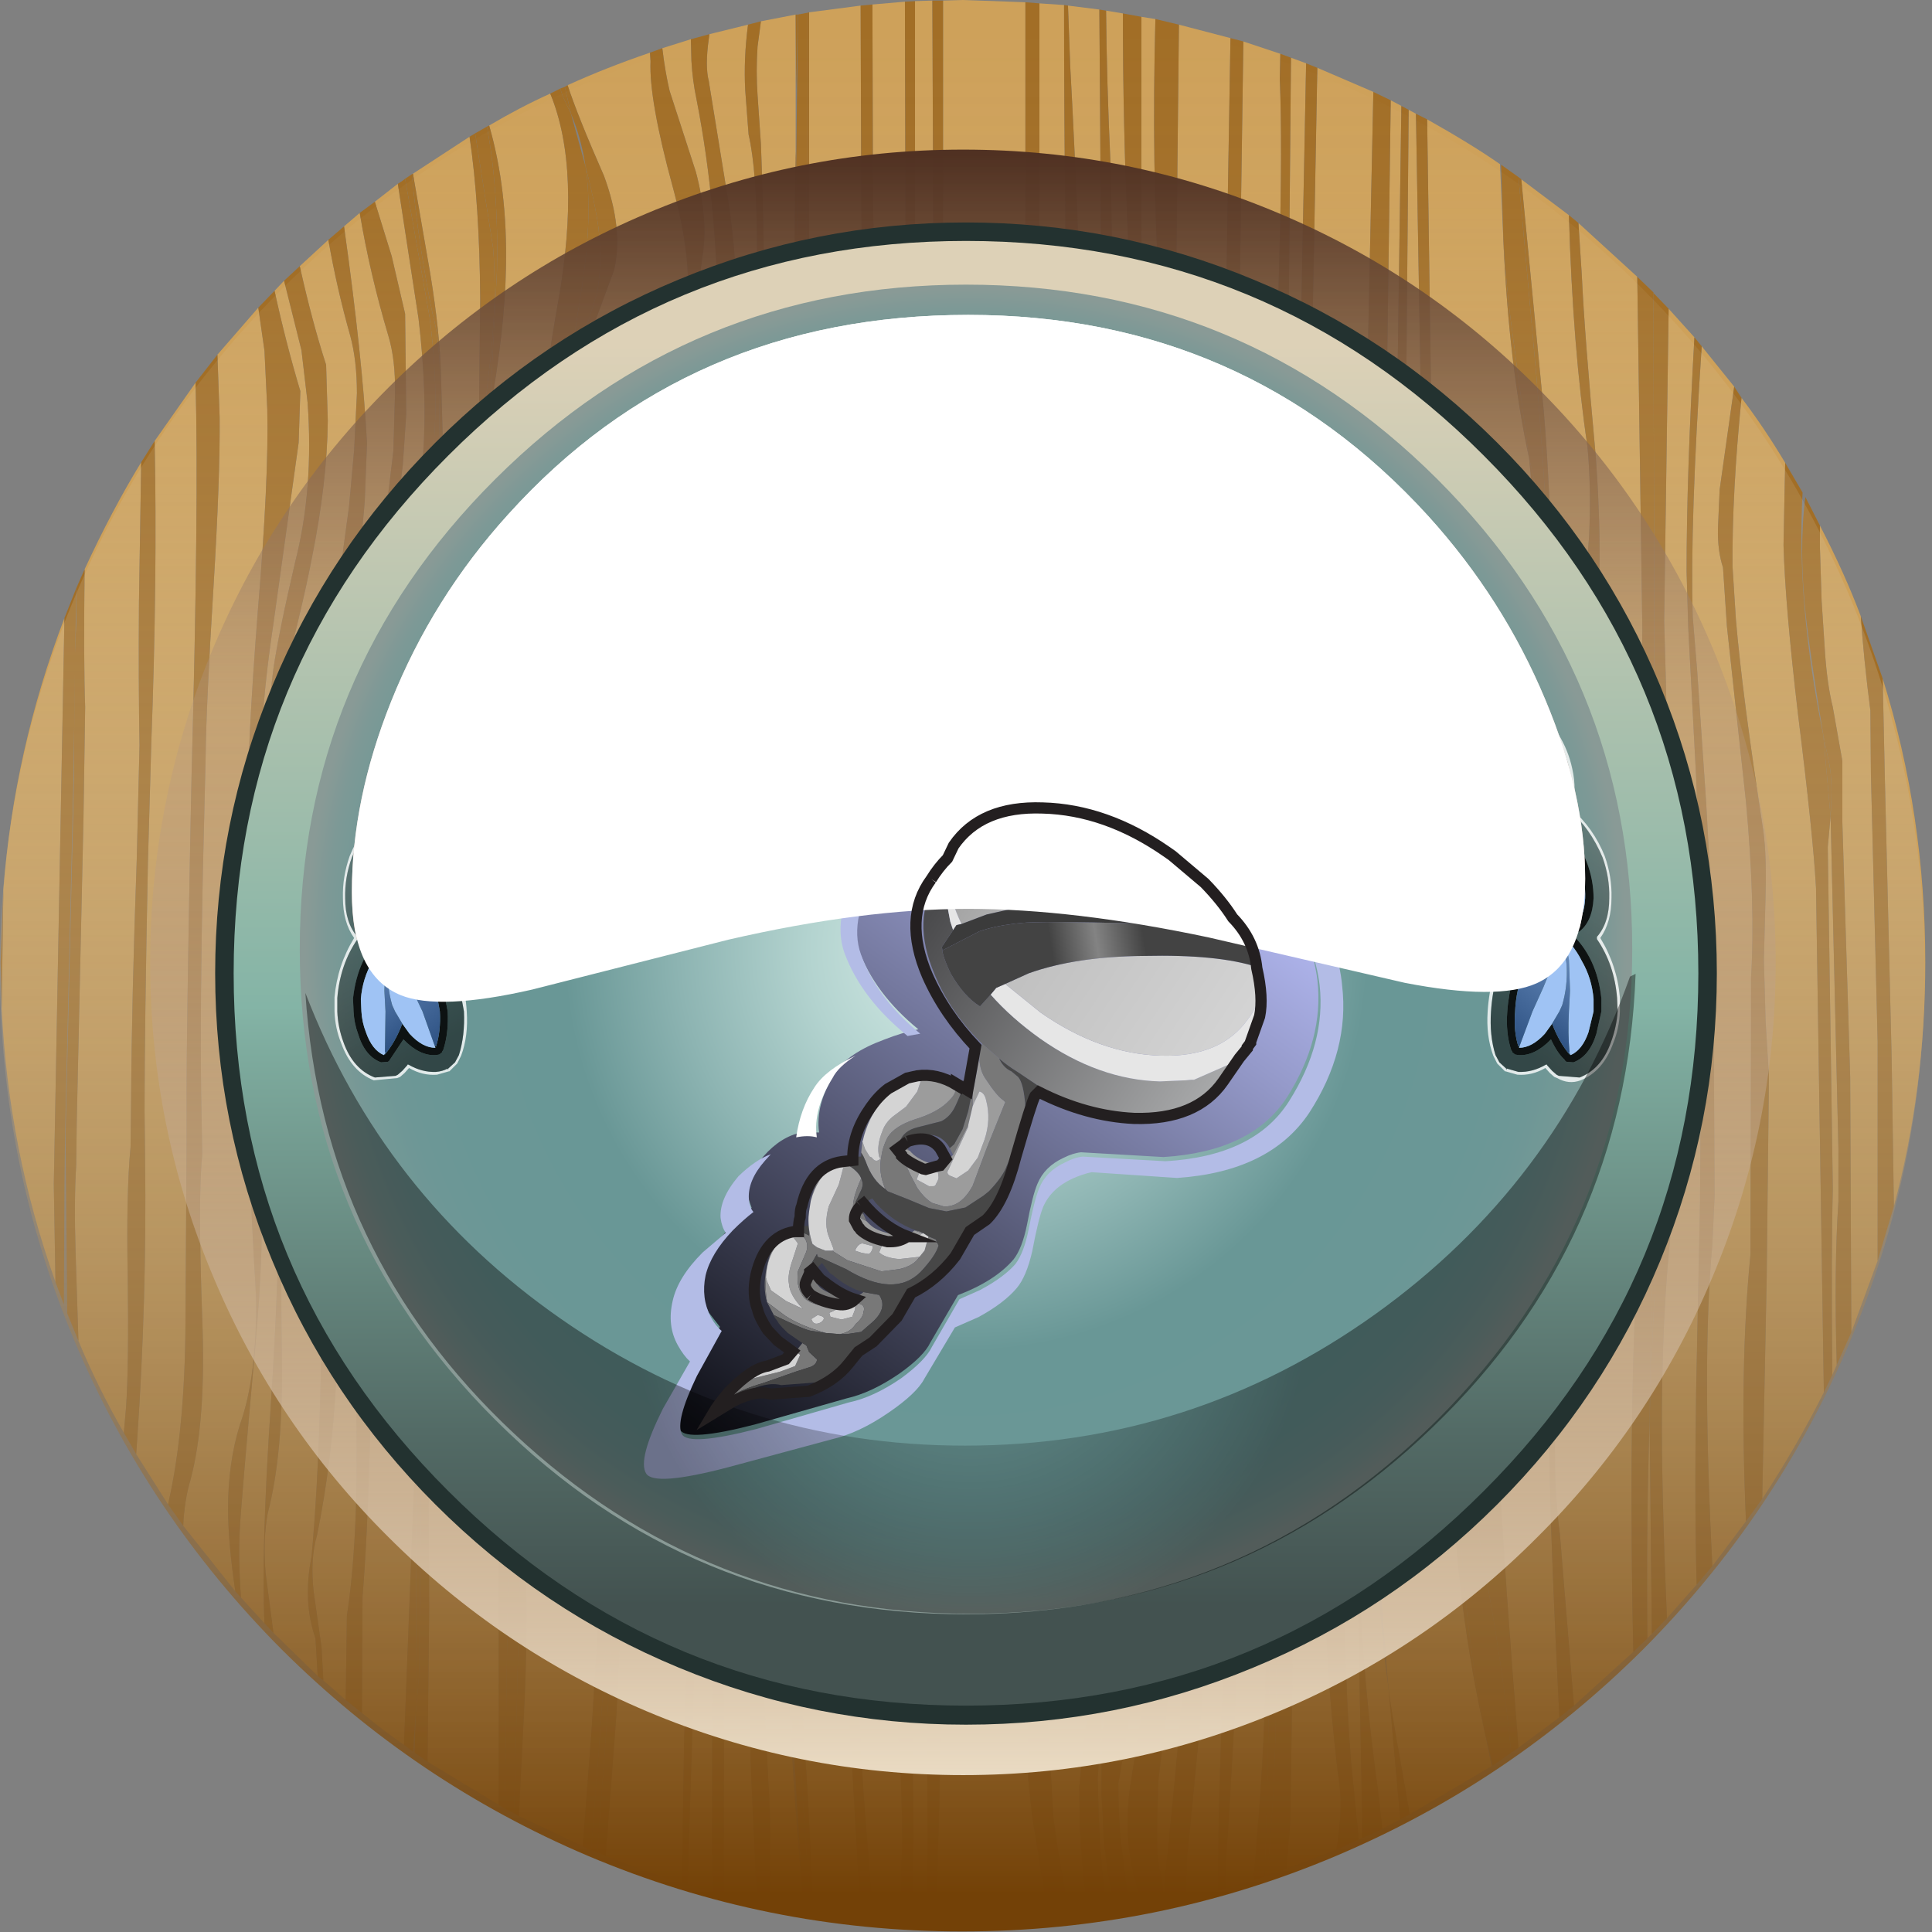 <?xml version="1.0" encoding="UTF-8" standalone="no"?>
<svg xmlns:xlink="http://www.w3.org/1999/xlink" height="172.4px" width="172.4px" xmlns="http://www.w3.org/2000/svg">
  <rect width="100%" height="100%" fill="#808080" stroke="none"/>
  <g transform="matrix(1.0, 0.0, 0.0, 1.0, 0.0, 0.0)">
    <use height="172.35" transform="matrix(1.0, 0.0, 0.0, 1.0, 0.0, 0.0)" width="171.8" xlink:href="#shape0"/>
    <use height="134.05" transform="matrix(1.0, 0.0, 0.0, 1.0, 19.2, 19.85)" width="134.0" xlink:href="#shape1"/>
    <use height="118.65" transform="matrix(1.0, 0.0, 0.0, 1.0, 26.75, 25.4)" width="118.9" xlink:href="#sprite0"/>
    <use height="132.4" transform="matrix(1.0, 0.0, 0.0, 1.0, 19.85, 20.65)" width="132.35" xlink:href="#shape3"/>
    <use height="31.3" transform="matrix(1.0, 0.0, 0.0, 1.0, 32.2, 62.85)" width="110.0" xlink:href="#sprite1"/>
    <use height="63.2" transform="matrix(1.03, 0.0, 0.0, 1.03, 57.45, 66.85)" width="60.6" xlink:href="#sprite2"/>
    <use height="53.05" transform="matrix(1.0, 0.0, 0.0, 1.0, 64.55, 72.3)" width="48.05" xlink:href="#shape8"/>
    <use height="26.35" transform="matrix(1.0, 0.0, 0.0, 1.0, 62.15, 34.0)" width="9.95" xlink:href="#sprite5"/>
    <use height="27.0" transform="matrix(1.0, 0.0, 0.0, 1.0, 78.3, 34.0)" width="19.05" xlink:href="#sprite7"/>
    <use height="26.35" transform="matrix(1.0, 0.0, 0.0, 1.0, 100.15, 34.0)" width="9.95" xlink:href="#sprite5"/>
    <use height="57.1" transform="matrix(1.0, 0.0, 0.0, 1.0, 27.25, 86.9)" width="118.7" xlink:href="#sprite9"/>
    <use height="55.75" transform="matrix(1.0, 0.0, 0.0, 1.0, 31.4, 28.1)" width="110.05" xlink:href="#sprite10"/>
    <use height="61.3" transform="matrix(1.0, 0.0, 0.0, 1.0, 31.4, 28.1)" width="110.05" xlink:href="#sprite11"/>
    <use height="55.85" transform="matrix(1.0, 0.0, 0.0, 1.0, 62.2, 71.6)" width="50.85" xlink:href="#shape16"/>
  </g>
  <defs>
    <g id="shape0" transform="matrix(1.0, 0.0, 0.0, 1.0, 0.0, 0.0)">
      <path d="M115.2 5.15 L116.55 5.65 116.15 26.0 Q115.9 38.3 116.2 46.4 L116.1 50.45 Q115.9 62.7 115.2 70.9 L114.55 80.15 Q113.65 95.1 113.45 125.1 113.05 107.4 113.75 97.6 L113.8 93.9 Q114.05 83.7 114.45 75.55 L114.75 65.15 Q114.6 56.55 114.75 47.8 L114.85 44.45 115.2 5.15" fill="#cea15a" fill-rule="evenodd" stroke="none"/>
      <path d="M110.95 3.7 L114.25 4.8 114.2 7.0 Q114.45 13.0 114.15 23.35 L113.75 39.85 113.7 45.3 113.55 56.2 113.4 61.65 112.85 75.2 112.55 79.75 Q111.95 87.15 112.1 96.1 L112.15 99.4 Q112.2 110.1 112.9 131.6 113.35 150.95 112.15 164.0 L111.9 167.4 111.9 167.75 109.35 168.5 109.35 167.0 Q110.75 145.05 110.95 134.3 111.3 116.05 109.55 101.75 L109.35 98.5 Q108.75 89.3 109.15 82.2 L109.5 76.95 Q111.25 50.5 110.55 30.15 L110.65 24.6 110.95 3.7" fill="#cea15a" fill-rule="evenodd" stroke="none"/>
      <path d="M109.35 30.15 L109.35 52.05 Q109.3 64.85 108.75 74.05 L108.45 78.95 107.9 84.2 Q107.5 87.3 107.8 89.35 107.8 94.35 108.2 100.1 L108.5 103.7 Q110.4 116.05 109.65 135.5 108.6 163.05 108.7 167.5 L108.7 168.7 105.85 169.4 105.9 166.1 Q108.0 145.15 108.3 137.7 108.85 121.75 106.2 109.55 L104.85 104.9 103.35 100.15 Q102.25 97.15 103.6 92.0 105.15 85.9 105.0 83.6 L105.3 78.8 Q105.9 70.35 105.45 57.15 L104.85 35.2 105.2 2.2 109.8 3.4 109.35 30.15" fill="#cea15a" fill-rule="evenodd" stroke="none"/>
      <path d="M101.85 1.5 L103.1 1.7 Q102.75 15.05 103.45 26.05 L103.55 31.9 104.2 56.15 Q104.3 70.0 102.55 79.85 102.25 82.35 102.1 85.0 101.7 87.45 101.6 90.25 101.9 94.8 102.95 100.9 L103.95 106.25 105.1 110.95 Q107.4 123.05 106.4 139.65 105.85 149.15 103.9 168.15 L103.95 169.85 103.9 169.85 103.7 167.85 Q103.2 166.0 103.25 163.45 L103.35 159.05 Q105.2 143.35 105.75 135.5 106.65 122.05 104.55 112.2 L103.25 107.6 101.4 102.6 Q100.8 100.4 100.55 97.2 L100.25 91.75 100.4 88.35 100.8 84.95 101.1 80.35 Q102.7 71.2 102.35 56.6 101.8 35.55 101.9 32.4 L101.85 21.2 101.85 1.5" fill="#cea15a" fill-rule="evenodd" stroke="none"/>
      <path d="M125.7 9.8 L126.35 10.15 126.75 33.4 127.15 56.6 127.0 73.55 127.0 84.6 126.85 88.2 Q121.75 107.9 122.85 135.15 122.85 143.35 123.9 150.65 L124.95 162.35 123.35 163.2 123.0 160.0 Q118.3 126.7 125.4 88.4 L125.9 82.5 126.0 76.55 126.05 72.55 126.0 60.6 125.9 55.85 Q125.45 45.95 125.5 32.85 L125.7 9.8" fill="#cea15a" fill-rule="evenodd" stroke="none"/>
      <path d="M128.0 59.4 L127.7 35.05 127.35 10.65 Q131.35 12.9 133.85 14.65 L134.15 21.45 Q134.65 32.6 136.45 40.9 137.2 48.15 136.85 54.25 L135.3 60.75 133.85 73.95 Q133.65 76.85 133.8 80.85 L134.1 87.6 134.15 90.75 132.45 99.95 Q126.6 127.9 132.45 154.4 L133.1 157.6 125.8 161.9 124.95 157.05 Q124.15 152.65 123.9 150.65 123.25 143.0 122.85 135.15 122.85 125.35 124.45 111.35 L127.2 88.0 127.5 84.1 Q127.9 77.75 127.7 72.3 L128.0 59.4" fill="#cea15a" fill-rule="evenodd" stroke="none"/>
      <path d="M124.1 8.95 L125.05 9.45 124.75 30.45 Q124.5 43.9 124.55 51.55 L124.4 76.4 124.6 82.4 124.35 88.35 Q121.25 103.95 120.95 125.15 120.9 130.45 121.55 161.95 L121.55 164.0 121.25 164.15 120.55 157.05 Q119.35 141.55 120.75 119.75 122.75 94.95 123.45 82.35 L123.35 76.25 123.5 53.4 Q123.5 45.7 123.8 31.25 L124.1 8.95" fill="#cea15a" fill-rule="evenodd" stroke="none"/>
      <path d="M67.6 8.5 Q67.45 6.35 67.6 4.15 L67.9 1.9 71.0 1.3 71.0 14.3 Q70.8 22.7 70.95 46.15 71.05 66.35 70.5 78.05 70.0 96.65 70.0 128.75 L70.25 149.2 70.35 150.45 Q70.7 158.45 71.5 167.95 L71.65 170.55 68.8 170.05 68.7 161.55 68.25 152.9 67.5 137.65 Q66.55 116.15 67.6 75.15 68.7 33.1 67.9 12.85 L67.6 8.5" fill="#cea15a" fill-rule="evenodd" stroke="none"/>
      <path d="M138.1 57.35 Q138.75 48.6 137.75 36.6 L135.75 16.0 140.0 19.2 Q140.35 31.15 141.65 39.8 142.0 43.4 141.8 47.9 L141.15 56.0 140.75 60.55 139.5 77.1 Q139.35 78.75 139.35 80.4 L138.65 106.45 Q138.0 117.0 138.25 129.9 138.4 138.5 139.15 153.25 L135.5 155.95 Q134.3 140.9 133.85 132.6 133.2 119.65 133.55 109.1 L133.9 103.65 135.25 94.25 135.75 89.9 135.9 85.7 135.85 82.85 137.65 62.25 138.1 57.35" fill="#cea15a" fill-rule="evenodd" stroke="none"/>
      <path d="M77.85 0.4 L80.75 0.15 80.8 20.9 80.6 79.8 Q80.25 112.3 79.2 138.65 L79.3 143.15 79.65 147.7 80.0 152.35 Q80.65 161.3 80.45 166.25 L80.35 171.55 77.95 171.4 77.9 170.6 77.15 161.3 76.95 158.25 76.65 152.1 76.6 137.45 77.9 77.85 Q78.5 43.2 77.9 18.25 L77.85 0.4" fill="#cea15a" fill-rule="evenodd" stroke="none"/>
      <path d="M81.65 0.1 L83.2 0.05 83.3 26.25 83.5 54.55 Q83.5 73.15 83.75 82.95 83.75 87.55 82.75 109.25 81.95 125.25 82.9 135.65 L82.9 140.65 82.75 150.6 82.75 171.7 81.45 171.65 Q81.6 162.6 81.35 152.2 L80.9 138.2 Q80.85 125.2 81.65 80.0 82.3 43.8 81.65 21.7 L81.65 0.1" fill="#cea15a" fill-rule="evenodd" stroke="none"/>
      <path d="M72.2 1.1 L76.8 0.5 76.85 17.35 Q77.2 44.15 76.7 76.6 L75.3 135.85 75.35 141.9 75.75 152.6 76.8 171.05 76.8 171.25 72.6 170.75 72.1 160.5 71.45 150.2 71.2 145.75 71.05 142.1 71.0 138.35 Q71.0 110.05 71.75 63.1 L71.95 59.9 Q72.55 53.9 72.55 46.45 L72.2 33.05 72.2 1.1" fill="#cea15a" fill-rule="evenodd" stroke="none"/>
      <path d="M84.15 0.05 L85.95 0.0 91.5 0.2 91.5 52.75 Q91.65 58.05 91.45 62.65 L91.35 67.65 91.0 86.8 91.0 90.65 Q90.75 96.35 90.9 101.3 L91.0 111.45 Q90.75 118.0 91.15 128.1 L91.75 144.7 91.75 158.8 92.1 162.05 93.6 171.4 85.95 171.75 83.55 171.7 84.0 153.25 84.05 138.25 Q83.1 117.8 83.8 81.25 84.6 41.25 84.15 24.05 L84.15 0.05" fill="#cea15a" fill-rule="evenodd" stroke="none"/>
      <path d="M98.7 0.95 L100.2 1.2 Q100.2 11.2 100.65 21.1 L100.9 37.7 101.0 57.45 Q100.9 68.8 100.1 77.3 L99.85 82.5 Q99.1 93.0 99.05 95.6 L99.05 100.05 100.55 104.05 102.25 108.8 103.45 113.6 Q105.05 123.6 104.0 136.25 103.4 143.65 100.9 159.05 100.15 163.9 101.35 167.95 L101.8 170.25 100.8 170.45 99.95 163.65 Q99.8 161.4 99.8 159.15 L101.0 152.05 Q103.5 136.4 103.75 129.15 104.2 115.9 100.15 106.5 L98.35 101.2 97.75 96.85 Q97.1 89.7 98.85 83.25 L99.25 78.45 Q100.25 59.3 99.5 36.8 L99.1 14.75 Q98.75 7.1 98.7 0.95" fill="#cea15a" fill-rule="evenodd" stroke="none"/>
      <path d="M95.5 5.9 L95.3 0.5 98.1 0.85 98.35 36.15 Q98.55 60.4 97.9 75.7 L97.05 84.45 Q96.2 90.75 96.9 97.55 L97.5 101.9 98.6 106.7 Q101.5 119.4 101.85 129.1 102.3 141.55 98.95 151.65 98.4 153.3 98.3 156.05 L98.3 160.25 98.5 164.15 Q98.8 167.55 99.6 170.65 L98.85 170.8 Q98.2 166.65 98.05 162.1 L97.95 158.7 98.65 149.25 Q99.85 135.95 99.85 127.9 99.85 116.25 97.6 106.85 L95.75 98.3 Q95.0 92.35 95.55 87.75 L96.3 73.95 Q97.15 60.85 96.8 41.3 L96.7 36.85 Q96.35 21.45 95.5 5.9" fill="#cea15a" fill-rule="evenodd" stroke="none"/>
      <path d="M92.75 0.3 L94.95 0.45 Q94.95 19.5 95.4 38.6 L95.5 43.2 96.25 59.15 Q96.5 68.1 95.6 74.9 L94.65 87.75 Q94.05 92.9 94.65 99.15 L96.25 107.9 Q98.45 116.8 98.65 127.7 98.75 136.4 97.55 147.9 L96.3 159.45 96.35 162.65 Q96.5 167.0 97.15 171.0 L95.55 171.2 Q94.65 167.05 94.0 162.2 L92.95 144.05 Q92.4 136.9 92.45 126.7 L92.6 109.65 92.4 104.05 92.0 87.15 92.5 70.2 92.75 45.95 92.75 0.3" fill="#cea15a" fill-rule="evenodd" stroke="none"/>
      <path d="M117.55 6.05 L122.55 8.2 122.1 29.5 Q121.8 42.35 122.05 50.9 L121.7 74.4 121.7 78.9 121.5 83.4 118.5 121.3 Q117.35 142.85 119.55 159.5 119.8 161.65 119.25 165.05 L114.8 166.75 115.15 162.45 115.7 122.0 Q115.95 96.65 116.35 81.4 L116.9 73.5 Q117.25 66.95 117.25 53.95 L117.2 49.25 Q116.9 40.55 117.15 27.65 L117.55 6.05" fill="#cea15a" fill-rule="evenodd" stroke="none"/>
      <path d="M49.9 40.75 L50.85 45.35 51.65 55.15 Q50.0 48.45 49.4 44.2 48.9 41.05 50.0 36.8 49.55 39.05 49.9 40.75" fill="#cea15a" fill-rule="evenodd" stroke="none"/>
      <path d="M52.55 123.15 L53.55 129.1 Q54.25 132.9 54.4 135.25 52.95 129.3 52.55 123.15" fill="#cea15a" fill-rule="evenodd" stroke="none"/>
      <path d="M62.15 89.85 L62.8 83.2 Q62.3 115.45 63.5 139.6 L63.55 143.5 63.55 168.8 61.35 168.15 62.1 144.75 62.15 139.55 61.05 114.8 Q60.6 100.55 62.15 89.85" fill="#cea15a" fill-rule="evenodd" stroke="none"/>
      <path d="M44.95 60.35 Q46.55 67.35 47.1 73.5 L44.95 60.35" fill="#cea15a" fill-rule="evenodd" stroke="none"/>
      <path d="M142.35 57.05 Q143.1 50.45 142.4 40.75 141.4 29.95 141.15 24.55 L140.85 19.9 146.1 24.7 146.55 56.05 146.2 86.55 146.5 98.4 146.5 106.5 Q145.2 123.1 145.75 147.4 L140.45 152.2 139.2 136.95 Q138.3 130.25 139.2 120.25 L140.6 103.5 140.8 98.6 140.9 90.05 140.8 78.9 142.35 57.05" fill="#cea15a" fill-rule="evenodd" stroke="none"/>
      <path d="M151.05 55.05 Q150.8 46.6 151.85 30.9 L154.75 34.5 153.45 43.7 153.3 47.15 Q153.25 49.1 153.75 50.65 L154.1 55.9 155.8 71.55 Q156.65 80.75 156.25 87.25 L156.25 92.5 156.2 111.95 Q155.2 122.05 155.8 135.75 L152.8 139.75 Q151.85 121.25 152.8 111.1 L153.0 106.7 152.9 87.4 152.9 83.5 152.25 71.65 151.45 59.9 151.05 55.05" fill="#cea15a" fill-rule="evenodd" stroke="none"/>
      <path d="M154.9 55.25 L154.6 50.55 Q154.55 44.05 155.4 35.5 157.45 38.2 159.3 41.3 L159.25 43.6 159.15 48.65 Q159.3 54.05 160.45 63.8 161.8 74.6 162.05 79.25 L162.75 124.25 Q160.25 129.2 157.25 133.75 L157.65 114.0 157.85 96.0 157.55 91.1 157.4 85.65 157.55 79.8 Q157.65 76.45 157.35 74.15 155.45 61.85 154.9 55.25" fill="#cea15a" fill-rule="evenodd" stroke="none"/>
      <path d="M151.2 30.1 Q150.5 42.35 150.5 51.0 L150.65 56.05 151.35 69.3 151.85 82.5 151.7 107.25 151.35 124.25 Q151.2 134.4 151.4 141.4 L148.75 144.4 Q148.25 132.9 148.3 125.65 148.35 115.35 149.45 106.9 L149.6 102.4 149.6 97.65 149.25 92.95 149.15 84.05 148.65 60.65 148.5 55.45 148.9 27.55 151.2 30.1" fill="#cea15a" fill-rule="evenodd" stroke="none"/>
      <path d="M169.0 107.65 L168.8 94.45 168.2 69.75 168.0 60.55 Q171.8 72.7 171.8 85.9 171.8 97.15 169.0 107.65" fill="#cea15a" fill-rule="evenodd" stroke="none"/>
      <path d="M163.1 75.6 L163.35 72.85 164.05 102.55 164.05 107.2 Q163.65 113.1 163.9 121.8 L163.5 122.7 163.5 122.4 Q163.4 111.6 163.55 106.1 L163.1 75.6" fill="#cea15a" fill-rule="evenodd" stroke="none"/>
      <path d="M147.2 126.9 L147.4 145.8 147.0 146.2 Q146.9 135.85 147.2 126.9" fill="#cea15a" fill-rule="evenodd" stroke="none"/>
      <path d="M162.55 53.6 L162.4 48.9 162.4 46.9 Q164.65 51.25 166.05 55.0 166.3 58.75 166.9 63.4 L166.95 69.1 167.55 92.95 167.55 112.5 165.2 118.9 165.1 96.1 164.4 73.35 164.4 67.9 163.55 63.1 Q163.05 61.1 162.85 58.2 L162.55 53.6" fill="#cea15a" fill-rule="evenodd" stroke="none"/>
      <path d="M50.65 7.6 Q54.05 6.05 58.0 4.7 L58.05 5.45 Q57.9 8.9 60.05 16.75 61.95 23.75 61.15 28.0 L59.45 34.65 Q58.6 38.5 59.2 41.25 61.65 56.85 61.1 78.25 60.8 90.45 59.7 114.85 59.7 118.5 60.65 125.95 61.65 133.3 61.6 137.1 L61.55 142.15 61.05 155.05 60.85 168.0 Q57.5 167.0 54.05 165.6 L55.0 153.1 55.6 140.6 55.6 136.3 Q55.5 133.65 53.8 123.2 52.45 115.05 53.3 109.95 55.85 94.25 55.25 78.2 L55.3 76.6 Q55.3 72.55 54.45 67.55 53.4 57.5 50.85 45.35 L50.35 39.8 Q50.15 38.0 50.4 35.5 L50.75 34.25 52.9 29.25 54.8 24.1 Q55.65 20.45 53.9 15.7 51.55 10.35 50.65 7.6" fill="#cea15a" fill-rule="evenodd" stroke="none"/>
      <path d="M26.65 39.5 L26.8 34.9 Q25.5 30.55 24.5 25.95 L25.35 25.05 26.9 31.25 27.45 35.95 Q28.0 43.6 26.35 50.1 24.9 56.3 24.4 59.65 23.7 64.9 24.25 69.05 L24.4 73.2 24.8 106.25 Q25.0 112.6 24.15 125.6 23.3 138.3 23.6 144.85 L21.5 142.55 Q21.25 138.9 21.4 136.45 21.5 134.35 22.75 120.5 23.65 110.85 23.25 104.35 L23.4 72.1 Q22.9 65.6 24.4 55.65 L26.65 39.5" fill="#cea15a" fill-rule="evenodd" stroke="none"/>
      <path d="M29.25 37.55 L29.1 32.55 Q27.85 28.7 26.75 23.75 L29.3 21.4 Q30.05 25.7 31.25 29.95 31.85 32.15 31.85 35.1 L31.6 40.15 31.15 45.15 29.45 57.7 Q28.4 65.35 28.25 70.25 L28.45 85.9 Q28.35 88.85 28.65 94.5 L28.9 103.2 28.75 106.75 Q28.85 127.55 27.8 138.9 27.0 142.9 28.15 146.2 L28.35 149.55 24.4 145.7 23.7 140.35 Q23.45 137.35 23.9 135.0 25.3 129.65 25.15 121.0 25.0 110.2 25.35 107.05 L25.4 70.45 Q25.65 69.1 25.1 66.3 24.6 63.6 24.85 62.35 27.0 54.15 27.8 49.95 29.2 43.05 29.25 37.55" fill="#cea15a" fill-rule="evenodd" stroke="none"/>
      <path d="M32.1 19.0 Q33.0 24.4 34.65 29.95 35.3 32.1 35.25 35.1 L35.1 40.25 34.5 45.25 32.4 57.9 Q31.25 65.35 31.45 70.65 L31.5 75.95 Q32.05 82.05 31.95 90.25 L31.65 104.35 31.6 109.05 31.8 126.65 Q32.0 137.35 30.95 144.2 L30.85 151.7 28.85 149.95 28.7 147.05 28.0 142.1 Q27.65 139.15 28.3 136.95 29.6 130.6 30.0 123.2 30.25 118.1 30.1 109.3 L29.8 105.15 29.75 94.55 Q29.8 88.0 29.4 84.0 L29.2 68.8 29.15 64.35 Q29.15 61.75 29.75 59.9 31.95 52.7 32.55 44.7 L32.75 39.55 Q32.35 31.95 30.7 20.2 L32.1 19.0" fill="#cea15a" fill-rule="evenodd" stroke="none"/>
      <path d="M36.25 36.95 L36.15 28.0 34.95 22.85 33.45 18.0 35.5 16.4 37.35 28.45 Q38.15 35.25 37.75 40.6 L37.5 45.4 36.6 57.35 Q36.1 64.35 36.05 69.2 L36.1 73.45 36.85 114.0 36.95 118.45 Q37.25 126.15 36.9 133.6 L36.05 155.7 Q34.1 154.35 32.3 152.85 L32.35 142.5 Q33.2 132.05 33.2 111.55 L33.15 68.4 Q33.2 63.2 34.25 54.95 L35.95 41.45 36.25 36.95" fill="#cea15a" fill-rule="evenodd" stroke="none"/>
      <path d="M39.5 38.7 L39.35 33.45 Q39.25 29.65 38.4 24.45 L36.85 15.5 41.9 12.2 Q42.8 18.3 42.85 26.7 L42.7 41.2 Q42.1 47.6 43.0 52.55 L43.15 53.05 Q43.5 57.3 44.95 64.85 46.55 73.2 46.95 76.6 47.8 84.25 46.45 90.35 44.75 101.5 44.35 114.1 44.05 123.85 44.5 137.65 L44.5 161.05 38.15 157.2 38.3 143.55 38.25 132.9 38.35 119.65 38.7 69.8 38.7 64.65 Q39.7 49.45 39.5 38.7" fill="#cea15a" fill-rule="evenodd" stroke="none"/>
      <path d="M7.55 50.8 Q10.0 45.5 12.6 41.25 L12.4 53.8 Q12.35 61.1 12.45 66.5 L12.2 76.75 Q11.75 89.25 11.7 98.1 L11.65 102.35 Q11.25 106.55 11.4 114.0 11.5 121.95 11.25 125.55 L11.05 127.85 Q8.7 123.75 7.0 119.65 L6.75 111.9 Q6.6 107.15 6.8 103.95 L6.85 100.1 7.45 73.0 7.6 63.1 Q7.45 59.1 7.55 50.8" fill="#cea15a" fill-rule="evenodd" stroke="none"/>
      <path d="M0.15 90.0 L0.3 79.4 Q1.25 66.95 5.75 55.15 L4.8 105.7 4.95 114.4 Q0.75 102.6 0.15 90.0" fill="#cea15a" fill-rule="evenodd" stroke="none"/>
      <path d="M13.8 39.35 L17.45 34.15 Q17.75 44.8 17.1 68.95 L17.0 73.7 Q16.65 92.15 16.65 97.3 L16.65 102.0 16.55 118.05 Q16.5 127.55 15.05 134.0 L15.0 134.25 12.15 129.75 12.25 128.35 Q13.1 115.9 12.95 103.6 L12.9 99.15 Q12.9 91.8 13.2 77.0 L13.5 66.35 Q14.05 51.6 13.8 39.35" fill="#cea15a" fill-rule="evenodd" stroke="none"/>
      <path d="M43.65 11.2 Q46.35 9.6 49.1 8.35 51.9 15.15 49.8 26.95 47.45 40.15 48.4 45.2 L52.3 65.55 Q53.35 85.45 52.9 103.35 L52.35 106.05 Q51.0 113.25 51.85 122.25 L53.15 131.05 Q53.7 135.85 53.55 139.65 L53.45 143.6 52.8 154.2 52.0 164.75 46.3 162.05 46.65 155.0 Q47.1 147.0 46.95 140.95 L46.85 137.4 Q46.25 134.3 45.7 129.7 44.7 115.15 46.75 97.45 L46.75 97.25 47.9 87.4 Q48.95 79.2 47.85 69.95 47.0 62.55 44.5 52.55 L43.35 47.6 Q43.3 42.8 43.7 36.8 45.05 29.45 45.15 23.9 45.3 16.9 43.65 11.2" fill="#cea15a" fill-rule="evenodd" stroke="none"/>
      <path d="M19.6 37.25 L19.4 31.65 23.05 27.45 23.6 31.3 23.85 36.5 Q24.0 42.7 23.0 54.6 22.05 66.8 22.1 72.65 L22.3 103.45 Q22.35 107.45 22.85 115.7 22.95 122.85 21.4 127.15 20.35 130.55 20.35 134.6 20.35 137.65 21.0 142.0 L16.35 136.15 Q16.45 133.9 17.0 132.05 18.4 126.8 18.05 117.75 17.65 106.75 18.05 103.05 L17.95 97.6 Q17.85 89.75 18.1 77.95 L18.35 67.6 Q18.4 62.85 19.05 52.4 19.65 42.6 19.6 37.25" fill="#cea15a" fill-rule="evenodd" stroke="none"/>
      <path d="M63.25 7.25 Q62.9 5.9 63.25 3.45 L63.3 3.05 66.75 2.2 Q66.35 5.25 66.5 8.05 L66.8 12.0 Q67.55 15.25 67.55 22.1 L66.75 81.05 Q66.1 117.15 66.85 140.1 L67.05 150.2 Q66.8 154.0 67.1 159.95 L67.55 169.75 64.6 169.1 64.6 136.05 64.1 126.65 Q63.6 120.5 63.6 117.3 63.45 106.45 64.25 75.1 64.95 48.55 64.1 32.9 64.1 32.0 64.65 30.45 L65.6 28.0 Q65.9 23.85 64.95 17.7 L63.25 7.25" fill="#cea15a" fill-rule="evenodd" stroke="none"/>
      <path d="M59.75 8.1 Q59.35 6.4 59.1 4.3 L61.65 3.5 61.7 5.45 Q61.8 7.2 62.15 8.85 64.1 18.8 64.1 30.45 L63.0 70.85 61.95 47.1 Q61.35 33.0 62.65 23.1 63.25 19.7 62.1 15.35 L59.75 8.1" fill="#cea15a" fill-rule="evenodd" stroke="none"/>
      <path d="M0.05 85.9 L0.3 79.4 0.15 90.0 0.05 85.9" fill="#a26e26" fill-rule="evenodd" stroke="none"/>
      <path d="M5.75 55.15 L6.8 52.5 6.55 69.8 5.8 101.5 5.75 106.05 5.7 116.4 4.95 114.4 4.8 105.7 5.75 55.15" fill="#a26e26" fill-rule="evenodd" stroke="none"/>
      <path d="M6.65 59.25 L6.8 55.6 6.8 52.5 7.55 50.8 Q7.45 59.1 7.6 63.1 L7.45 73.0 6.85 100.1 6.8 103.95 Q6.6 107.15 6.75 111.9 L7.0 119.65 6.0 117.2 5.85 101.25 6.6 69.55 6.65 59.25" fill="#a26e26" fill-rule="evenodd" stroke="none"/>
      <path d="M12.4 53.8 L12.6 41.25 13.8 39.35 Q14.05 51.6 13.5 66.35 L13.2 77.0 Q12.9 91.8 12.9 99.15 L12.95 103.6 Q13.1 115.9 12.25 128.35 L12.15 129.75 11.05 127.85 11.25 125.55 Q11.5 121.95 11.4 114.0 11.25 106.55 11.65 102.35 L11.7 98.1 Q11.75 89.25 12.2 76.75 L12.45 66.5 Q12.35 61.1 12.4 53.8" fill="#a26e26" fill-rule="evenodd" stroke="none"/>
      <path d="M19.4 31.65 L19.6 37.25 Q19.65 42.6 19.05 52.4 18.4 62.85 18.35 67.6 L18.1 77.95 Q17.85 89.75 17.95 97.6 L18.05 103.05 Q17.65 106.75 18.05 117.75 18.4 126.8 17.0 132.05 16.45 133.9 16.35 136.15 L15.0 134.25 15.05 134.0 Q16.5 127.55 16.55 118.05 L16.65 102.0 16.65 97.3 Q16.65 92.15 17.0 73.7 L17.1 68.95 Q17.75 44.8 17.45 34.15 L19.4 31.65" fill="#a26e26" fill-rule="evenodd" stroke="none"/>
      <path d="M23.85 36.5 L23.6 31.3 23.05 27.45 24.5 25.95 Q25.5 30.55 26.8 34.9 L26.65 39.5 24.4 55.65 Q22.9 65.6 23.4 72.1 L23.25 104.35 Q23.65 110.85 22.75 120.5 21.5 134.35 21.4 136.45 21.25 138.9 21.5 142.55 L21.0 142.0 Q20.35 137.65 20.35 134.6 20.35 130.55 21.4 127.15 22.95 122.85 22.85 115.7 22.35 107.45 22.3 103.45 L22.1 72.65 Q22.05 66.8 23.0 54.6 24.0 42.7 23.85 36.5" fill="#a26e26" fill-rule="evenodd" stroke="none"/>
      <path d="M29.1 32.55 L29.25 37.55 Q29.2 43.05 27.8 49.95 27.0 54.15 24.85 62.35 24.6 63.6 25.1 66.3 25.65 69.1 25.4 70.45 L25.35 107.05 Q25.0 110.2 25.15 121.0 25.3 129.65 23.9 135.0 23.45 137.35 23.7 140.35 L24.4 145.7 23.6 144.85 Q23.3 138.3 24.15 125.6 25.0 112.6 24.8 106.25 L24.4 73.2 24.25 69.05 Q23.7 64.9 24.4 59.65 24.9 56.3 26.35 50.1 28.0 43.6 27.45 35.95 L26.9 31.25 25.35 25.05 26.75 23.75 Q27.85 28.7 29.1 32.55" fill="#a26e26" fill-rule="evenodd" stroke="none"/>
      <path d="M31.25 29.95 Q30.05 25.7 29.3 21.4 L30.7 20.2 Q32.35 31.95 32.75 39.55 L32.55 44.7 Q31.95 52.7 29.75 59.9 29.15 61.75 29.15 64.35 L29.2 68.8 29.4 84.0 Q29.8 88.0 29.75 94.55 L29.8 105.15 30.1 109.3 Q30.25 118.1 30.0 123.2 29.6 130.6 28.3 136.95 27.65 139.15 28.0 142.1 L28.7 147.05 28.85 149.95 28.35 149.55 28.15 146.2 Q27.0 142.9 27.8 138.9 28.85 127.55 28.75 106.75 L28.9 103.2 28.65 94.5 Q28.35 88.85 28.45 85.9 L28.25 70.25 Q28.4 65.35 29.45 57.7 L31.15 45.15 31.6 40.15 31.85 35.1 Q31.85 32.15 31.25 29.95" fill="#a26e26" fill-rule="evenodd" stroke="none"/>
      <path d="M35.25 35.1 Q35.3 32.1 34.65 29.95 33.0 24.4 32.1 19.0 L33.45 18.0 34.95 22.85 36.15 28.0 36.25 36.95 35.95 41.45 34.25 54.95 Q33.2 63.2 33.15 68.4 L33.2 111.55 Q33.2 132.05 32.35 142.5 L32.3 152.85 30.85 151.7 30.95 144.2 Q32.0 137.35 31.8 126.65 L31.6 109.05 31.65 104.35 31.95 90.25 Q32.05 82.05 31.5 75.95 L31.45 70.65 Q31.25 65.35 32.4 57.9 L34.5 45.25 35.1 40.25 35.25 35.1" fill="#a26e26" fill-rule="evenodd" stroke="none"/>
      <path d="M39.25 33.4 Q39.2 30.1 38.6 28.0 37.35 21.95 36.75 15.55 L36.85 15.5 38.4 24.45 Q39.25 29.65 39.35 33.45 L39.5 38.7 Q39.7 49.45 38.7 64.65 L38.7 69.8 38.35 119.65 38.25 132.9 38.3 143.55 38.15 157.2 37.0 156.4 37.1 152.85 37.4 149.45 37.7 120.25 Q37.65 114.75 38.05 95.0 38.3 79.25 37.95 69.75 L37.9 64.95 Q37.95 60.7 38.35 54.1 L39.0 43.25 39.2 38.9 39.25 33.4" fill="#a26e26" fill-rule="evenodd" stroke="none"/>
      <path d="M35.5 16.4 Q35.85 16.2 36.15 15.95 L38.35 28.4 Q39.25 35.45 38.55 41.1 L38.1 45.7 37.0 57.25 Q36.55 63.8 36.95 68.65 L37.0 73.45 37.2 117.65 37.1 152.85 36.85 156.3 36.05 155.7 36.9 133.6 Q37.25 126.15 36.95 118.45 L36.85 114.0 36.1 73.45 36.05 69.2 Q36.1 64.35 36.6 57.35 L37.5 45.4 37.75 40.6 Q38.15 35.25 37.35 28.45 L35.5 16.4" fill="#a26e26" fill-rule="evenodd" stroke="none"/>
      <path d="M38.6 28.0 Q39.2 30.1 39.25 33.4 L39.2 38.9 39.0 43.25 38.35 54.1 Q37.95 60.7 37.9 64.95 L37.95 69.75 Q38.3 79.25 38.05 95.0 37.65 114.75 37.7 120.25 L37.4 149.45 37.1 152.85 37.2 117.65 37.0 73.45 36.95 68.65 Q36.55 63.8 37.0 57.25 L38.1 45.7 38.55 41.1 Q39.25 35.45 38.35 28.4 L36.15 15.95 36.75 15.55 Q37.35 21.95 38.6 28.0" fill="#a26e26" fill-rule="evenodd" stroke="none"/>
      <path d="M43.7 36.8 Q43.3 42.8 43.35 47.6 42.7 43.65 43.0 40.25 L43.7 36.8" fill="#a26e26" fill-rule="evenodd" stroke="none"/>
      <path d="M45.7 129.7 Q44.95 122.35 45.35 113.6 L45.9 106.25 Q44.95 118.85 45.7 129.7" fill="#a26e26" fill-rule="evenodd" stroke="none"/>
      <path d="M43.15 53.05 L44.95 60.35 47.1 73.5 47.45 80.0 Q47.6 86.8 45.55 108.05 43.8 125.7 45.4 136.6 L45.05 161.4 44.5 161.05 44.5 137.65 Q44.05 123.85 44.35 114.1 44.75 101.5 46.45 90.35 47.8 84.25 46.95 76.6 46.55 73.2 44.95 64.85 43.5 57.3 43.15 53.05" fill="#a26e26" fill-rule="evenodd" stroke="none"/>
      <path d="M41.9 12.2 L42.4 11.9 44.0 22.1 Q44.35 26.15 43.8 31.7 L42.7 41.2 42.85 26.7 Q42.8 18.3 41.9 12.2" fill="#a26e26" fill-rule="evenodd" stroke="none"/>
      <path d="M45.85 161.8 L45.95 158.8 46.4 140.65 46.35 136.15 Q45.95 133.3 45.7 129.7 46.25 134.3 46.85 137.4 L46.95 140.95 Q47.1 147.0 46.65 155.0 L46.3 162.05 45.85 161.8" fill="#a26e26" fill-rule="evenodd" stroke="none"/>
      <path d="M44.95 60.35 Q43.85 53.85 43.5 50.6 L43.35 47.6 44.5 52.55 Q47.0 62.55 47.85 69.95 48.95 79.2 47.9 87.4 L47.75 88.9 Q48.3 82.0 47.1 73.5 46.55 67.35 44.95 60.35" fill="#a26e26" fill-rule="evenodd" stroke="none"/>
      <path d="M42.7 41.2 Q42.7 47.45 43.0 51.55 L43.15 53.05 43.0 52.55 Q42.1 47.6 42.7 41.2" fill="#a26e26" fill-rule="evenodd" stroke="none"/>
      <path d="M43.45 11.3 L43.65 11.2 Q45.3 16.9 45.15 23.9 45.05 29.45 43.7 36.8 L44.35 24.1 Q44.5 16.9 43.45 11.3" fill="#a26e26" fill-rule="evenodd" stroke="none"/>
      <path d="M42.4 11.9 L43.45 11.3 Q44.5 16.9 44.35 24.1 L43.7 36.8 43.0 40.25 Q42.7 43.65 43.35 47.6 L43.5 50.6 Q43.85 53.85 44.95 60.35 L43.15 53.05 43.0 51.55 Q42.7 47.45 42.7 41.2 L43.8 31.7 Q44.35 26.15 44.0 22.1 L42.4 11.9" fill="#a26e26" fill-rule="evenodd" stroke="none"/>
      <path d="M45.55 108.05 Q47.6 86.8 47.45 80.0 L47.1 73.5 Q48.3 82.0 47.75 88.9 L46.75 97.25 46.75 97.45 Q45.65 106.95 45.35 113.6 44.95 122.35 45.7 129.7 45.95 133.3 46.35 136.15 L46.4 140.65 45.95 158.8 45.85 161.8 45.05 161.4 45.4 136.6 Q43.8 125.7 45.55 108.05" fill="#a26e26" fill-rule="evenodd" stroke="none"/>
      <path d="M55.3 76.6 L55.25 78.2 54.45 67.55 Q55.3 72.55 55.3 76.6" fill="#a26e26" fill-rule="evenodd" stroke="none"/>
      <path d="M49.1 8.35 L50.0 7.9 50.2 8.55 50.95 10.15 52.25 14.85 Q52.9 19.1 51.95 25.45 L50.4 35.4 50.0 36.8 Q48.9 41.05 49.4 44.2 50.0 48.45 51.65 55.15 L52.3 65.55 48.4 45.2 Q47.45 40.15 49.8 26.95 51.9 15.15 49.1 8.35" fill="#a26e26" fill-rule="evenodd" stroke="none"/>
      <path d="M52.35 106.05 L52.9 103.35 52.85 106.1 Q52.35 112.5 52.35 117.6 L52.35 117.8 Q52.15 120.2 52.55 123.15 52.95 129.3 54.4 135.25 L54.5 136.7 54.35 141.65 53.65 153.3 52.75 165.1 52.0 164.75 52.8 154.2 53.45 143.6 53.55 139.65 Q53.7 135.85 53.15 131.05 L51.85 122.25 Q51.0 113.25 52.35 106.05" fill="#a26e26" fill-rule="evenodd" stroke="none"/>
      <path d="M54.35 90.45 L53.25 101.6 52.9 103.35 Q53.35 85.45 52.3 65.55 54.65 79.6 54.35 90.45" fill="#a26e26" fill-rule="evenodd" stroke="none"/>
      <path d="M53.25 101.6 Q54.2 95.6 54.35 90.45 L55.25 78.2 Q55.85 94.25 53.3 109.95 52.45 115.05 53.8 123.2 55.5 133.65 55.6 136.3 L55.6 140.6 55.0 153.1 54.05 165.6 53.3 165.3 54.2 153.1 Q54.65 146.1 54.7 140.9 L54.6 135.85 54.4 135.25 Q54.25 132.9 53.55 129.1 L52.55 123.15 52.35 117.6 53.25 101.6" fill="#a26e26" fill-rule="evenodd" stroke="none"/>
      <path d="M50.95 10.15 L50.4 7.75 50.65 7.6 Q51.55 10.35 53.9 15.7 55.65 20.45 54.8 24.1 L52.9 29.25 50.75 34.25 53.3 26.05 Q53.75 23.35 53.4 20.3 53.1 18.1 52.25 14.85 51.85 12.25 50.95 10.15" fill="#a26e26" fill-rule="evenodd" stroke="none"/>
      <path d="M51.65 55.15 L50.85 45.35 Q53.4 57.5 54.45 67.55 53.95 64.55 51.65 55.15" fill="#a26e26" fill-rule="evenodd" stroke="none"/>
      <path d="M49.9 40.75 Q49.55 39.05 50.0 36.8 L50.4 35.5 Q50.15 38.0 50.35 39.8 L50.85 45.35 49.9 40.75" fill="#a26e26" fill-rule="evenodd" stroke="none"/>
      <path d="M53.25 101.6 L52.85 106.1 52.9 103.35 53.25 101.6" fill="#a26e26" fill-rule="evenodd" stroke="none"/>
      <path d="M53.3 26.05 L50.75 34.25 50.4 35.4 51.95 25.45 Q52.9 19.1 52.25 14.85 53.1 18.1 53.4 20.3 53.75 23.35 53.3 26.05" fill="#a26e26" fill-rule="evenodd" stroke="none"/>
      <path d="M54.6 135.85 L54.7 140.9 Q54.65 146.1 54.2 153.1 L53.3 165.3 52.75 165.1 53.65 153.3 54.35 141.65 54.5 136.7 54.4 135.25 54.6 135.85" fill="#a26e26" fill-rule="evenodd" stroke="none"/>
      <path d="M54.35 90.45 Q54.65 79.6 52.3 65.55 L51.65 55.15 Q53.95 64.55 54.45 67.55 L55.25 78.2 54.35 90.45" fill="#a26e26" fill-rule="evenodd" stroke="none"/>
      <path d="M50.4 7.75 L50.95 10.15 50.2 8.55 50.0 7.9 50.4 7.75" fill="#a26e26" fill-rule="evenodd" stroke="none"/>
      <path d="M58.05 5.45 L58.0 4.7 59.1 4.3 Q59.35 6.4 59.75 8.1 L62.1 15.35 Q63.25 19.7 62.65 23.1 61.35 33.0 61.95 47.1 L63.0 70.85 62.8 83.2 62.15 89.85 Q60.6 100.55 61.05 114.8 L62.15 139.55 62.1 144.75 61.35 168.15 60.85 168.0 61.05 155.05 61.55 142.15 61.6 137.1 Q61.65 133.3 60.65 125.95 59.7 118.5 59.7 114.85 60.8 90.45 61.1 78.25 61.65 56.85 59.2 41.25 58.6 38.5 59.45 34.65 L61.15 28.0 Q61.95 23.75 60.05 16.75 57.9 8.9 58.05 5.45" fill="#a26e26" fill-rule="evenodd" stroke="none"/>
      <path d="M61.7 5.45 L61.65 3.5 63.3 3.05 63.25 3.45 Q62.9 5.9 63.25 7.25 L64.95 17.7 Q65.9 23.85 65.6 28.0 L64.65 30.45 Q64.1 32.0 64.1 32.9 64.95 48.55 64.25 75.1 63.45 106.45 63.6 117.3 63.6 120.5 64.1 126.65 L64.6 136.05 64.6 169.1 63.55 168.8 63.55 143.5 63.5 139.6 Q62.3 115.45 62.8 83.2 63.15 77.3 63.0 70.85 L64.1 30.45 Q64.1 18.8 62.15 8.85 61.8 7.2 61.7 5.45" fill="#a26e26" fill-rule="evenodd" stroke="none"/>
      <path d="M66.5 8.05 Q66.35 5.25 66.75 2.2 L67.9 1.9 67.6 4.15 Q67.45 6.35 67.6 8.5 L67.9 12.85 Q68.7 33.1 67.6 75.15 66.55 116.15 67.5 137.65 L68.25 152.9 68.7 161.55 68.8 170.05 67.55 169.75 67.1 159.95 Q66.8 154.0 67.05 150.2 L66.85 140.1 Q66.1 117.15 66.75 81.05 L67.55 22.1 Q67.55 15.25 66.8 12.0 L66.5 8.05" fill="#a26e26" fill-rule="evenodd" stroke="none"/>
      <path d="M70.95 46.15 Q70.8 22.7 71.0 14.3 L71.0 13.5 71.05 14.5 Q71.55 36.95 70.95 71.55 L70.3 100.05 Q70.25 87.35 70.5 78.05 71.05 66.35 70.95 46.15" fill="#a26e26" fill-rule="evenodd" stroke="none"/>
      <path d="M72.0 1.15 L72.2 1.1 72.2 33.05 Q71.8 20.85 72.0 14.55 L72.0 1.15" fill="#a26e26" fill-rule="evenodd" stroke="none"/>
      <path d="M71.2 1.3 L71.05 8.1 71.0 1.3 71.2 1.3" fill="#a26e26" fill-rule="evenodd" stroke="none"/>
      <path d="M71.2 149.45 L71.1 144.25 71.2 145.75 71.45 150.2 72.1 160.5 72.6 170.75 72.45 170.7 72.45 170.4 Q71.45 161.2 71.2 149.45 M70.75 100.25 Q70.75 78.5 71.75 63.1 71.0 110.05 71.0 138.35 L71.05 142.1 71.05 142.8 70.95 137.25 70.75 100.25" fill="#a26e26" fill-rule="evenodd" stroke="none"/>
      <path d="M72.2 33.05 L72.55 46.45 Q72.55 53.9 71.95 59.9 L71.75 63.1 72.2 33.05" fill="#a26e26" fill-rule="evenodd" stroke="none"/>
      <path d="M71.2 1.3 L72.0 1.15 72.0 14.55 Q71.8 20.85 72.2 33.05 L71.75 63.1 Q70.75 78.5 70.75 100.25 L70.95 137.25 71.2 149.45 Q71.45 161.2 72.45 170.4 L72.45 170.7 71.7 170.55 70.15 144.65 Q70.0 142.5 70.0 140.25 L70.0 135.85 70.0 128.75 70.95 71.55 Q71.55 36.95 71.05 14.5 L71.2 1.3" fill="#a26e26" fill-rule="evenodd" stroke="none"/>
      <path d="M76.8 0.5 L77.85 0.4 77.9 18.25 Q78.5 43.2 77.9 77.85 L76.6 137.45 76.65 152.1 76.95 158.25 77.15 161.3 77.9 170.6 77.95 171.4 76.8 171.25 76.8 171.05 75.75 152.6 75.35 141.9 75.3 135.85 76.7 76.6 Q77.2 44.15 76.85 17.35 L76.8 0.5" fill="#a26e26" fill-rule="evenodd" stroke="none"/>
      <path d="M80.75 0.15 L81.65 0.1 81.65 21.7 Q82.3 43.8 81.65 80.0 80.85 125.2 80.9 138.2 L81.35 152.2 Q81.6 162.6 81.45 171.65 L80.35 171.55 80.45 166.25 Q80.65 161.3 80.0 152.35 L79.65 147.7 79.3 143.15 79.2 138.65 Q80.25 112.3 80.6 79.8 L80.8 20.9 80.75 0.15" fill="#a26e26" fill-rule="evenodd" stroke="none"/>
      <path d="M83.2 0.05 L84.15 0.05 84.15 24.05 Q84.6 41.25 83.8 81.25 83.1 117.8 84.05 138.25 L84.0 153.25 83.55 171.7 82.75 171.7 82.75 150.6 82.9 140.65 82.9 135.65 Q81.95 125.25 82.75 109.25 83.75 87.55 83.75 82.95 83.5 73.15 83.5 54.55 L83.3 26.25 83.2 0.05" fill="#a26e26" fill-rule="evenodd" stroke="none"/>
      <path d="M91.5 0.2 L92.75 0.3 92.75 45.95 92.5 70.2 92.0 87.15 92.4 104.05 92.6 109.65 92.45 126.7 Q92.4 136.9 92.95 144.05 L94.0 162.2 Q94.65 167.05 95.55 171.2 L93.6 171.4 92.1 162.05 91.75 158.8 91.75 144.7 91.15 128.1 Q90.75 118.0 91.0 111.45 L90.9 101.3 Q90.75 96.35 91.0 90.65 L91.0 86.8 91.35 67.65 91.45 62.65 Q91.65 58.05 91.5 52.75 L91.5 0.2" fill="#a26e26" fill-rule="evenodd" stroke="none"/>
      <path d="M94.95 0.45 L95.3 0.5 95.5 5.9 Q96.35 21.45 96.7 36.85 L96.8 41.3 Q97.15 60.85 96.3 73.95 L95.55 87.75 Q95.0 92.35 95.75 98.3 L97.6 106.85 Q99.85 116.25 99.85 127.9 99.85 135.95 98.65 149.25 L97.95 158.7 98.05 162.1 Q98.2 166.65 98.85 170.8 L97.15 171.0 Q96.5 167.0 96.35 162.65 L96.3 159.45 97.55 147.9 Q98.75 136.4 98.65 127.7 98.45 116.8 96.25 107.9 L94.65 99.15 Q94.05 92.9 94.65 87.75 L95.6 74.9 Q96.5 68.1 96.25 59.15 L95.5 43.2 95.4 38.6 Q94.95 19.5 94.95 0.45" fill="#a26e26" fill-rule="evenodd" stroke="none"/>
      <path d="M98.1 0.85 L98.7 0.95 Q98.75 7.1 99.1 14.75 L99.5 36.8 Q100.25 59.3 99.25 78.45 L98.85 83.25 Q97.1 89.7 97.75 96.85 L98.35 101.2 100.15 106.5 Q104.2 115.9 103.75 129.15 103.5 136.4 101.0 152.05 L99.8 159.15 Q99.8 161.4 99.95 163.65 L100.8 170.45 99.6 170.65 Q98.8 167.55 98.5 164.15 L98.3 160.25 98.3 156.05 Q98.4 153.3 98.95 151.65 102.3 141.55 101.85 129.1 101.5 119.4 98.6 106.7 L97.5 101.9 96.9 97.55 Q96.2 90.75 97.05 84.45 L97.9 75.7 Q98.55 60.4 98.35 36.15 L98.1 0.85" fill="#a26e26" fill-rule="evenodd" stroke="none"/>
      <path d="M100.2 1.2 L101.85 1.5 101.85 21.2 101.9 32.4 Q101.8 35.55 102.35 56.6 102.7 71.2 101.1 80.35 L100.8 84.95 100.4 88.35 100.25 91.75 100.55 97.2 Q100.8 100.4 101.4 102.6 L103.25 107.6 104.55 112.2 Q106.65 122.05 105.75 135.5 105.2 143.35 103.35 159.05 L103.25 163.45 Q103.2 166.0 103.7 167.85 L103.9 169.85 101.8 170.25 101.35 167.95 Q100.15 163.9 100.9 159.05 103.4 143.65 104.0 136.25 105.05 123.6 103.45 113.6 L102.25 108.8 100.55 104.05 99.05 100.05 99.05 95.6 Q99.1 93.0 99.85 82.5 L100.1 77.3 Q100.9 68.8 101.0 57.45 L100.9 37.7 100.65 21.1 Q100.2 11.2 100.2 1.2" fill="#a26e26" fill-rule="evenodd" stroke="none"/>
      <path d="M103.1 1.7 L105.2 2.2 104.85 35.2 105.45 57.15 Q105.9 70.35 105.3 78.8 L105.0 83.6 Q105.15 85.9 103.6 92.0 102.25 97.15 103.35 100.15 L104.85 104.9 106.2 109.55 Q108.85 121.75 108.3 137.7 108.0 145.15 105.9 166.1 L105.85 169.4 103.95 169.85 103.9 168.15 Q105.85 149.15 106.4 139.65 107.4 123.05 105.1 110.95 L103.95 106.25 102.95 100.9 Q101.9 94.8 101.6 90.25 101.7 87.45 102.1 85.0 102.25 82.35 102.55 79.85 104.3 70.0 104.2 56.15 L103.55 31.9 103.45 26.05 Q102.75 15.05 103.1 1.7" fill="#a26e26" fill-rule="evenodd" stroke="none"/>
      <path d="M109.8 3.4 L110.95 3.7 110.65 24.6 110.55 30.15 Q111.25 50.5 109.5 76.95 L109.15 82.2 Q108.75 89.3 109.35 98.5 L109.55 101.75 Q111.3 116.05 110.95 134.3 110.75 145.05 109.35 167.0 L109.35 168.5 108.7 168.7 108.7 167.5 Q108.6 163.05 109.65 135.5 110.4 116.05 108.5 103.7 L108.2 100.1 Q107.8 94.35 107.8 89.35 107.5 87.3 107.9 84.2 L108.45 78.95 108.75 74.05 Q109.3 64.85 109.35 52.05 L109.35 30.15 109.8 3.4" fill="#a26e26" fill-rule="evenodd" stroke="none"/>
      <path d="M114.2 7.0 L114.25 4.8 115.2 5.15 114.85 44.45 114.75 47.8 Q114.6 56.55 114.75 65.15 L114.45 75.55 Q114.05 83.7 113.8 93.9 L113.75 97.6 Q113.05 107.4 113.45 125.1 113.35 154.65 112.85 167.4 L111.9 167.75 111.9 167.4 112.15 164.0 Q113.35 150.95 112.9 131.6 112.2 110.1 112.15 99.4 L112.1 96.1 Q111.95 87.15 112.55 79.75 L112.85 75.2 113.4 61.65 113.55 56.2 113.7 45.3 113.75 39.85 114.15 23.35 Q114.45 13.0 114.2 7.0" fill="#a26e26" fill-rule="evenodd" stroke="none"/>
      <path d="M116.55 5.65 L117.55 6.05 117.15 27.65 Q116.9 40.55 117.2 49.25 L117.25 53.95 Q117.25 66.95 116.9 73.5 L116.35 81.4 Q115.95 96.65 115.7 122.0 L115.15 162.45 114.8 166.75 113.05 167.35 113.3 164.8 Q114.0 156.15 113.9 144.95 L113.45 125.1 Q113.65 95.1 114.55 80.15 L115.2 70.9 Q115.9 62.7 116.1 50.45 L116.2 46.4 Q115.9 38.3 116.15 26.0 L116.55 5.65" fill="#a26e26" fill-rule="evenodd" stroke="none"/>
      <path d="M113.45 125.1 L113.9 144.95 Q114.0 156.15 113.3 164.8 L113.05 167.35 112.85 167.4 Q113.35 154.65 113.45 125.1" fill="#a26e26" fill-rule="evenodd" stroke="none"/>
      <path d="M122.55 8.2 L124.1 8.95 123.8 31.25 Q123.5 45.7 123.5 53.4 L123.35 76.25 123.45 82.35 Q122.75 94.95 120.75 119.75 119.35 141.55 120.55 157.05 L121.25 164.15 119.25 165.05 Q119.8 161.65 119.55 159.5 117.35 142.85 118.5 121.3 L121.5 83.4 121.7 78.9 121.7 74.4 122.05 50.9 Q121.8 42.35 122.1 29.5 L122.55 8.2" fill="#a26e26" fill-rule="evenodd" stroke="none"/>
      <path d="M125.05 9.45 L125.7 9.8 125.5 32.85 Q125.45 45.95 125.9 55.85 L126.0 60.6 126.05 72.55 126.0 76.55 125.9 82.5 125.4 88.4 Q118.3 126.7 123.0 160.0 L123.35 163.2 121.55 164.0 121.55 161.95 Q120.9 130.45 120.95 125.15 121.25 103.95 124.35 88.35 L124.6 82.4 124.4 76.4 124.55 51.55 Q124.5 43.9 124.75 30.45 L125.05 9.45" fill="#a26e26" fill-rule="evenodd" stroke="none"/>
      <path d="M123.9 150.65 Q124.15 152.65 124.95 157.05 L125.8 161.9 124.95 162.35 123.9 150.65" fill="#a26e26" fill-rule="evenodd" stroke="none"/>
      <path d="M126.35 10.15 L127.35 10.65 127.7 35.05 128.0 59.4 127.7 72.3 Q127.9 77.75 127.5 84.1 L127.2 88.0 124.45 111.35 Q122.85 125.35 122.85 135.15 121.75 107.9 126.85 88.2 L127.0 84.6 127.0 73.55 127.15 56.6 126.75 33.4 126.35 10.15" fill="#a26e26" fill-rule="evenodd" stroke="none"/>
      <path d="M134.15 21.45 Q134.4 25.35 134.8 28.5 L136.45 40.9 Q134.65 32.6 134.15 21.45" fill="#a26e26" fill-rule="evenodd" stroke="none"/>
      <path d="M135.3 60.75 L136.85 54.25 134.5 74.45 Q134.9 80.0 134.6 86.1 L134.3 89.9 134.15 90.75 134.1 87.6 133.8 80.85 Q133.65 76.85 133.85 73.95 L135.3 60.75" fill="#a26e26" fill-rule="evenodd" stroke="none"/>
      <path d="M135.15 92.7 L135.85 82.85 135.9 85.7 135.75 89.9 135.25 94.25 134.15 100.6 Q134.5 97.1 135.15 92.7" fill="#a26e26" fill-rule="evenodd" stroke="none"/>
      <path d="M134.1 92.1 L132.45 101.75 Q127.8 129.9 132.45 154.4 126.6 127.9 132.45 99.95 L134.15 90.75 134.1 92.1" fill="#a26e26" fill-rule="evenodd" stroke="none"/>
      <path d="M137.2 59.0 L137.7 55.25 138.2 51.55 Q138.0 44.3 137.1 33.6 L135.5 15.8 135.75 16.0 137.75 36.6 Q138.75 48.6 138.1 57.35 L137.65 62.25 135.85 82.85 136.0 73.9 Q136.3 68.8 136.75 63.95 L137.2 59.0" fill="#a26e26" fill-rule="evenodd" stroke="none"/>
      <path d="M134.15 100.6 L133.55 109.1 Q133.2 119.65 133.85 132.6 134.3 140.9 135.5 155.95 L134.85 156.4 Q134.05 148.15 132.35 139.4 131.05 132.3 131.5 123.5 131.7 119.45 133.05 108.05 L134.15 100.6" fill="#a26e26" fill-rule="evenodd" stroke="none"/>
      <path d="M137.25 44.2 Q138.25 48.3 136.85 54.25 137.2 48.15 136.45 40.9 L137.25 44.2" fill="#a26e26" fill-rule="evenodd" stroke="none"/>
      <path d="M134.8 28.5 Q134.4 25.35 134.15 21.45 L133.95 14.7 135.5 15.8 137.1 33.6 Q138.0 44.3 138.2 51.55 L137.7 55.25 137.2 59.0 136.75 63.95 Q136.3 68.8 136.0 73.9 L135.15 92.7 Q134.5 97.1 134.15 100.6 L133.05 108.05 Q131.7 119.45 131.5 123.5 131.05 132.3 132.35 139.4 134.05 148.15 134.85 156.4 L133.2 157.55 132.45 154.4 Q127.8 129.9 132.45 101.75 L134.1 92.1 134.15 90.75 134.3 89.9 134.6 86.1 Q134.9 80.0 134.5 74.45 L136.85 54.25 Q138.25 48.3 137.25 44.2 L136.45 40.9 134.8 28.5" fill="#a26e26" fill-rule="evenodd" stroke="none"/>
      <path d="M140.85 19.9 L141.15 24.55 Q141.4 29.95 142.4 40.75 143.1 50.45 142.35 57.05 L140.8 78.9 140.9 90.05 140.8 98.6 140.6 103.5 139.2 120.25 Q138.3 130.25 139.2 136.95 L140.45 152.2 139.15 153.25 Q138.4 138.5 138.25 129.9 138.0 117.0 138.65 106.45 L139.35 80.4 Q139.35 78.75 139.5 77.1 L140.75 60.55 141.15 56.0 141.8 47.9 Q142.0 43.4 141.65 39.8 140.35 31.15 140.0 19.2 L140.85 19.9" fill="#a26e26" fill-rule="evenodd" stroke="none"/>
      <path d="M146.55 56.05 L146.1 24.7 147.55 26.1 147.7 106.15 Q147.3 115.8 147.2 126.9 146.9 135.85 147.0 146.2 L145.75 147.4 Q145.2 123.1 146.5 106.5 L146.5 98.4 146.2 86.55 146.55 56.05" fill="#a26e26" fill-rule="evenodd" stroke="none"/>
      <path d="M147.55 26.15 L148.9 27.55 148.5 55.45 148.65 60.65 149.15 84.05 149.25 92.95 149.6 97.65 149.6 102.4 149.45 106.9 Q148.35 115.35 148.3 125.65 148.25 132.9 148.75 144.4 L147.4 145.8 147.2 126.9 Q147.5 116.25 148.15 106.9 L148.05 102.2 147.7 97.5 147.55 26.15" fill="#a26e26" fill-rule="evenodd" stroke="none"/>
      <path d="M147.65 94.7 L147.7 97.5 148.05 102.2 148.15 106.9 Q147.5 116.25 147.2 126.9 147.3 115.8 147.7 106.15 L147.65 94.7" fill="#a26e26" fill-rule="evenodd" stroke="none"/>
      <path d="M150.65 56.05 L150.5 51.0 Q150.5 42.35 151.2 30.1 L151.85 30.9 Q150.8 46.6 151.05 55.05 L151.45 59.9 152.25 71.65 152.9 83.5 152.9 87.4 153.0 106.7 152.8 111.1 Q151.85 121.25 152.8 139.75 L151.4 141.4 Q151.2 134.4 151.35 124.25 L151.7 107.25 151.85 82.5 151.35 69.3 150.65 56.05" fill="#a26e26" fill-rule="evenodd" stroke="none"/>
      <path d="M153.75 50.65 Q153.25 49.1 153.3 47.15 L153.45 43.7 154.75 34.5 155.4 35.5 Q154.55 44.05 154.6 50.55 L154.9 55.25 Q155.45 61.85 157.35 74.15 157.65 76.45 157.55 79.8 L157.4 85.65 157.55 91.1 157.85 96.0 157.65 114.0 157.25 133.75 155.8 135.75 Q155.2 122.05 156.2 111.95 L156.25 92.5 156.25 87.25 Q156.65 80.75 155.8 71.55 L154.1 55.9 153.75 50.65" fill="#a26e26" fill-rule="evenodd" stroke="none"/>
      <path d="M159.15 48.65 L159.25 43.6 159.3 41.3 160.85 43.95 Q160.3 53.9 162.7 65.6 L163.35 72.85 163.1 75.6 163.55 106.1 Q163.4 111.6 163.5 122.4 L163.5 122.7 162.75 124.25 162.05 79.25 Q161.8 74.6 160.45 63.8 159.3 54.05 159.15 48.65" fill="#a26e26" fill-rule="evenodd" stroke="none"/>
      <path d="M161.15 55.05 Q160.5 49.0 161.1 44.35 L162.4 46.9 162.4 48.9 162.55 53.6 162.85 58.2 Q163.05 61.1 163.55 63.1 L164.4 67.9 164.4 73.35 165.1 96.1 165.2 118.9 163.9 121.8 Q163.65 113.1 164.05 107.2 L164.05 102.55 163.35 72.85 Q163.55 69.8 163.25 68.25 L162.7 65.6 Q161.55 58.6 161.15 55.05" fill="#a26e26" fill-rule="evenodd" stroke="none"/>
      <path d="M163.25 68.25 Q163.55 69.8 163.35 72.85 L162.7 65.6 163.25 68.25" fill="#a26e26" fill-rule="evenodd" stroke="none"/>
      <path d="M166.05 55.0 L168.0 60.55 168.2 69.75 168.8 94.45 169.0 107.65 167.55 112.5 167.55 92.95 166.95 69.1 166.9 63.4 Q166.3 58.75 166.05 55.0" fill="#a26e26" fill-rule="evenodd" stroke="none"/>
      <path d="M52.45 7.35 Q68.4 0.6 85.85 0.6 103.3 0.6 119.25 7.35 134.7 13.9 146.6 25.8 158.45 37.65 165.0 53.1 171.75 69.05 171.75 86.5 171.75 103.95 165.0 119.9 158.45 135.3 146.6 147.2 134.7 159.05 119.25 165.6 103.3 172.35 85.85 172.35 68.4 172.35 52.45 165.6 37.05 159.05 25.15 147.2 13.3 135.3 6.75 119.9 0.0 103.95 0.0 86.5 0.0 69.05 6.75 53.1 13.3 37.65 25.15 25.8 37.05 13.9 52.45 7.35" fill="url(#gradient0)" fill-rule="evenodd" stroke="none"/>
      <path d="M57.7 19.05 Q71.2 13.35 85.95 13.35 100.7 13.35 114.15 19.05 127.2 24.55 137.2 34.6 147.25 44.65 152.75 57.65 158.45 71.15 158.45 85.9 158.45 100.65 152.75 114.1 147.25 127.15 137.2 137.15 127.2 147.2 114.15 152.7 100.7 158.4 85.95 158.4 71.2 158.4 57.7 152.7 44.7 147.2 34.65 137.15 24.6 127.15 19.1 114.1 13.4 100.65 13.4 85.9 13.4 71.15 19.1 57.65 24.6 44.65 34.65 34.6 44.7 24.55 57.7 19.05" fill="url(#gradient1)" fill-rule="evenodd" stroke="none"/>
    </g>
    <linearGradient gradientTransform="matrix(0.0, -0.105, -0.105, 0.0, 85.85, 86.5)" gradientUnits="userSpaceOnUse" id="gradient0" spreadMethod="pad" x1="-819.2" x2="819.2">
      <stop offset="0.02" stop-color="#734107"/>
      <stop offset="0.125" stop-color="#835925" stop-opacity="0.851"/>
      <stop offset="0.357" stop-color="#a58b66" stop-opacity="0.549"/>
      <stop offset="0.569" stop-color="#c2b39a" stop-opacity="0.314"/>
      <stop offset="0.753" stop-color="#d6d0c0" stop-opacity="0.141"/>
      <stop offset="0.898" stop-color="#e3e2d8" stop-opacity="0.035"/>
      <stop offset="0.988" stop-color="#e8e9e0" stop-opacity="0.0"/>
    </linearGradient>
    <linearGradient gradientTransform="matrix(0.0, -0.088, -0.088, 0.0, 85.95, 85.9)" gradientUnits="userSpaceOnUse" id="gradient1" spreadMethod="pad" x1="-819.2" x2="819.2">
      <stop offset="0.0" stop-color="#e9dac2"/>
      <stop offset="0.086" stop-color="#e0cdb5" stop-opacity="0.875"/>
      <stop offset="0.318" stop-color="#c9b097" stop-opacity="0.592"/>
      <stop offset="0.518" stop-color="#bb9e85" stop-opacity="0.42"/>
      <stop offset="0.655" stop-color="#b6987e" stop-opacity="0.357"/>
      <stop offset="1.0" stop-color="#503122"/>
    </linearGradient>
    <g id="shape1" transform="matrix(1.0, 0.0, 0.0, 1.0, 0.0, 0.0)">
      <path d="M20.25 20.25 Q39.65 0.85 67.0 0.85 94.35 0.85 113.8 20.25 133.2 39.65 133.2 67.0 133.2 94.4 113.8 113.8 94.4 133.2 67.0 133.2 39.65 133.2 20.25 113.8 0.85 94.4 0.85 67.0 0.85 39.65 20.25 20.25" fill="url(#gradient2)" fill-rule="evenodd" stroke="none"/>
      <path d="M132.35 67.0 Q132.35 39.95 113.2 20.8 94.1 1.65 67.0 1.65 39.95 1.65 20.8 20.8 1.65 39.95 1.65 67.0 1.65 94.1 20.8 113.2 39.95 132.35 67.0 132.35 94.1 132.35 113.2 113.2 132.35 94.1 132.35 67.0 M92.65 5.1 Q104.9 10.15 114.4 19.65 123.9 29.15 128.95 41.35 134.0 53.55 134.0 67.0 134.0 80.45 128.95 92.65 123.9 104.9 114.4 114.4 104.9 123.9 92.65 128.95 80.4 134.05 67.0 134.05 53.6 134.05 41.35 128.95 29.15 123.9 19.65 114.4 10.15 104.9 5.1 92.65 0.0 80.4 0.0 67.0 0.0 53.6 5.1 41.35 10.15 29.15 19.65 19.65 29.15 10.15 41.35 5.1 53.6 0.0 67.0 0.0 80.4 0.0 92.65 5.1" fill="#233230" fill-rule="evenodd" stroke="none"/>
    </g>
    <linearGradient gradientTransform="matrix(0.0, -0.081, -0.081, 0.0, 67.0, 67.0)" gradientUnits="userSpaceOnUse" id="gradient2" spreadMethod="pad" x1="-819.2" x2="819.2">
      <stop offset="0.075" stop-color="#435250"/>
      <stop offset="0.192" stop-color="#536b66"/>
      <stop offset="0.443" stop-color="#7daa9d"/>
      <stop offset="0.478" stop-color="#84b4a6"/>
      <stop offset="0.922" stop-color="#ddd1b7"/>
    </linearGradient>
    <g id="sprite0" transform="matrix(1.0, 0.0, 0.0, 1.0, 0.0, 0.0)">
      <use height="118.65" transform="matrix(1.0, 0.0, 0.0, 1.0, 0.0, 0.0)" width="118.9" xlink:href="#shape2"/>
    </g>
    <g id="shape2" transform="matrix(1.0, 0.0, 0.0, 1.0, 0.0, 0.0)">
      <path d="M118.9 59.3 Q118.9 83.9 101.5 101.3 84.1 118.65 59.45 118.65 34.85 118.65 17.45 101.3 0.0 83.9 0.0 59.3 0.0 34.75 17.45 17.35 34.85 0.0 59.45 0.0 84.1 0.0 101.5 17.35 118.9 34.75 118.9 59.3" fill="url(#gradient3)" fill-rule="evenodd" stroke="none"/>
    </g>
    <radialGradient cx="0" cy="0" gradientTransform="matrix(0.072, 0.0, 0.0, -0.072, 59.45, 59.3)" gradientUnits="userSpaceOnUse" id="gradient3" r="819.2" spreadMethod="pad">
      <stop offset="0.0" stop-color="#d5ece7"/>
      <stop offset="0.086" stop-color="#cce5e0"/>
      <stop offset="0.239" stop-color="#b3d3cf"/>
      <stop offset="0.435" stop-color="#8db4b2"/>
      <stop offset="0.608" stop-color="#699796"/>
      <stop offset="0.804" stop-color="#6a9796"/>
      <stop offset="0.875" stop-color="#6d9796"/>
      <stop offset="0.925" stop-color="#739896"/>
      <stop offset="0.969" stop-color="#7d9996"/>
      <stop offset="1.0" stop-color="#899a96"/>
    </radialGradient>
    <g id="shape3" transform="matrix(1.0, 0.0, 0.0, 1.0, -19.85, -20.65)">
      <path d="M131.9 60.6 Q133.4 60.8 135.1 61.8 137.45 63.15 139.05 65.5 139.95 66.95 140.3 68.6 140.75 70.6 140.2 72.15 142.2 73.9 143.2 76.4 143.85 78.25 143.8 80.1 143.8 82.3 142.8 83.7 144.3 86.15 144.55 89.0 L144.55 90.25 Q144.5 91.75 143.95 93.1 143.05 95.6 141.05 96.4 140.0 96.8 138.95 96.2 L138.7 96.1 138.3 95.75 137.9 95.3 Q136.7 96.0 135.4 95.9 L134.35 95.6 134.3 95.6 133.6 94.9 133.25 94.2 Q132.6 92.45 132.75 90.25 132.85 88.6 133.35 86.7 133.6 85.65 134.0 84.8 L133.85 84.65 Q131.95 82.05 131.8 77.45 131.75 76.45 131.85 75.7 L131.8 75.7 131.45 75.4 Q129.05 73.15 128.05 68.7 127.55 66.9 127.7 65.15 127.8 62.1 129.8 60.85 L129.8 60.8 131.9 60.6 M130.0 61.05 L129.95 61.05 Q128.05 62.25 127.9 65.15 127.8 66.9 128.3 68.65 129.5 73.2 131.6 75.25 L131.95 75.5 132.05 75.55 132.05 75.65 Q132.0 76.9 132.1 77.45 132.2 81.9 134.05 84.5 L134.2 84.75 134.2 84.8 133.65 86.75 Q133.15 88.6 133.05 90.25 132.9 92.4 133.45 94.15 L133.8 94.8 134.4 95.35 134.4 95.5 134.45 95.35 135.5 95.65 Q136.75 95.7 137.95 95.0 L138.05 95.0 138.05 95.05 138.5 95.55 138.9 95.9 139.1 96.0 140.95 96.15 Q142.9 95.4 143.75 93.0 144.25 91.65 144.35 90.25 L144.3 89.05 Q144.05 86.05 142.5 83.8 L142.5 83.6 Q143.6 82.35 143.6 80.15 143.65 78.3 143.0 76.5 141.9 73.9 140.0 72.25 L140.0 72.15 Q140.45 70.7 140.05 68.7 139.7 67.05 138.85 65.6 137.4 63.4 135.0 62.0 133.5 61.1 131.85 60.85 130.8 60.5 130.0 61.05 M35.55 65.6 Q34.7 67.05 34.35 68.7 33.95 70.7 34.4 72.15 L34.4 72.25 Q32.5 73.9 31.4 76.5 30.75 78.3 30.8 80.15 30.8 82.35 31.9 83.6 L31.9 83.8 Q30.35 86.05 30.1 89.05 L30.1 90.25 Q30.15 91.65 30.65 93.0 31.5 95.4 33.45 96.15 L35.3 96.0 35.5 95.9 35.9 95.55 36.35 95.05 36.35 95.0 36.45 95.0 Q37.65 95.7 38.9 95.65 39.5 95.6 39.95 95.35 L40.0 95.5 40.0 95.35 40.6 94.8 40.95 94.15 Q41.5 92.4 41.4 90.25 L40.75 86.75 40.2 84.8 40.2 84.75 40.35 84.5 Q42.2 81.9 42.3 77.45 L42.35 75.65 42.35 75.55 42.45 75.5 42.8 75.25 Q44.9 73.2 46.1 68.65 46.6 66.9 46.5 65.15 46.35 62.25 44.45 61.05 L44.4 61.05 42.55 60.85 Q40.9 61.1 39.4 62.0 37.0 63.4 35.55 65.6 M34.1 68.6 Q34.45 66.95 35.35 65.5 36.95 63.15 39.3 61.8 41.0 60.8 42.5 60.6 L44.6 60.8 44.6 60.85 Q46.6 62.1 46.7 65.15 46.85 66.9 46.35 68.7 45.35 73.15 42.95 75.4 L42.6 75.7 42.55 75.7 42.6 77.45 Q42.45 82.05 40.55 84.65 L40.4 84.8 41.05 86.7 Q41.55 88.6 41.65 90.25 41.8 92.45 41.15 94.2 L40.8 94.9 40.1 95.6 40.05 95.6 39.0 95.9 Q37.7 96.0 36.5 95.3 L36.1 95.75 35.7 96.1 35.45 96.2 33.35 96.4 Q31.35 95.6 30.45 93.1 29.9 91.75 29.85 90.25 L29.85 89.0 Q30.1 86.15 31.6 83.7 30.6 82.3 30.6 80.1 30.55 78.25 31.2 76.4 32.2 73.9 34.2 72.15 33.65 70.6 34.1 68.6" fill="#ffffff" fill-opacity="0.8" fill-rule="evenodd" stroke="none"/>
      <path d="M130.0 61.05 Q130.8 60.5 131.85 60.85 133.5 61.1 135.0 62.0 137.4 63.4 138.85 65.6 139.7 67.05 140.05 68.7 140.45 70.7 140.0 72.15 L140.0 72.25 Q141.9 73.9 143.0 76.5 143.65 78.3 143.6 80.15 143.6 82.35 142.5 83.6 L142.5 83.8 Q144.05 86.05 144.3 89.05 L144.35 90.25 Q144.25 91.65 143.75 93.0 142.9 95.4 140.95 96.15 L139.1 96.0 138.9 95.9 138.5 95.55 138.05 95.05 138.05 95.0 137.95 95.0 Q136.75 95.7 135.5 95.65 L134.45 95.35 134.4 95.5 134.4 95.35 133.8 94.8 133.45 94.15 Q132.9 92.4 133.05 90.25 133.15 88.6 133.65 86.75 L134.2 84.8 134.2 84.75 134.05 84.5 Q132.2 81.9 132.1 77.45 132.0 76.9 132.05 75.65 L132.05 75.55 131.95 75.5 131.6 75.25 Q129.5 73.2 128.3 68.65 127.8 66.9 127.9 65.15 128.05 62.25 129.95 61.05 L130.0 61.05 M131.5 62.3 L131.45 62.25 130.7 62.3 Q129.55 63.05 129.35 65.05 129.25 66.55 129.7 68.25 130.7 72.35 132.6 74.15 L132.8 74.25 132.75 74.3 132.8 74.35 133.5 74.3 133.8 74.1 Q133.45 75.7 133.55 77.35 133.65 81.4 135.2 83.65 L135.4 83.8 135.45 83.85 135.45 83.95 136.05 84.0 136.35 83.85 Q135.4 85.3 135.05 87.1 134.6 88.8 134.5 90.25 134.35 92.2 134.85 93.7 L134.95 93.85 134.95 93.9 135.2 94.1 135.5 94.15 Q136.95 94.25 138.4 92.75 138.95 93.95 139.6 94.55 L139.7 94.7 139.8 94.75 140.4 94.8 Q141.85 94.25 142.45 92.25 L142.9 90.25 142.9 89.1 Q142.5 85.4 140.15 83.25 L140.3 83.3 140.9 83.15 Q142.1 82.25 142.2 80.15 142.2 78.55 141.6 76.95 140.55 74.2 138.05 72.6 L138.1 72.55 Q139.1 71.4 138.7 69.35 138.4 67.75 137.55 66.4 136.5 64.7 134.8 63.55 133.1 62.5 131.5 62.3" fill="url(#gradient4)" fill-rule="evenodd" stroke="none"/>
      <path d="M131.5 62.3 Q133.1 62.5 134.8 63.55 136.5 64.7 137.55 66.4 138.4 67.75 138.7 69.35 139.1 71.4 138.1 72.55 L138.05 72.6 Q140.55 74.2 141.6 76.95 142.2 78.55 142.2 80.15 142.1 82.25 140.9 83.15 L140.3 83.3 140.15 83.25 Q142.5 85.4 142.9 89.1 L142.9 90.25 142.45 92.25 Q141.85 94.25 140.4 94.8 L139.8 94.75 139.7 94.7 139.6 94.55 Q138.95 93.95 138.4 92.75 136.95 94.25 135.5 94.15 L135.2 94.1 134.95 93.9 134.95 93.85 134.85 93.7 Q134.35 92.2 134.5 90.25 134.6 88.8 135.05 87.1 135.4 85.3 136.35 83.85 L136.05 84.0 135.45 83.95 135.45 83.85 135.4 83.8 135.2 83.65 Q133.65 81.4 133.55 77.35 133.45 75.7 133.8 74.1 L133.5 74.3 132.8 74.35 132.75 74.3 132.8 74.25 132.6 74.15 Q130.7 72.35 129.7 68.25 129.25 66.55 129.35 65.05 129.55 63.05 130.7 62.3 L131.45 62.25 131.5 62.3 M131.35 63.0 L131.15 62.9 131.3 63.1 131.1 62.85 Q130.15 63.45 130.05 65.2 130.0 66.65 130.35 68.05 131.25 71.95 133.15 73.65 134.2 73.15 134.6 71.5 L134.8 70.35 Q136.1 71.65 137.5 72.1 L137.35 71.95 137.5 72.05 Q138.35 71.2 138.05 69.55 137.75 68.05 137.0 66.75 136.0 65.2 134.45 64.2 132.95 63.15 131.35 62.95 L131.35 63.0 M136.0 72.45 L135.95 72.4 Q134.95 72.7 134.45 74.4 134.1 75.75 134.25 77.3 134.4 81.15 135.8 83.25 L135.85 82.75 135.9 83.3 Q137.0 83.0 137.7 81.45 L138.1 80.45 Q139.2 81.85 140.45 82.6 L140.4 82.45 140.5 82.6 Q141.35 81.95 141.45 80.15 141.5 78.7 141.0 77.25 140.25 75.55 139.0 74.25 137.7 72.95 136.2 72.5 L136.85 73.0 136.2 72.55 136.15 72.55 136.0 72.45 136.1 72.55 136.05 72.6 136.0 72.45 M138.75 83.3 L138.75 83.0 Q137.7 83.1 136.75 84.6 136.05 85.8 135.7 87.25 135.25 88.9 135.2 90.25 135.05 92.05 135.5 93.4 L135.65 93.2 135.55 93.5 Q136.7 93.5 137.85 92.25 L138.5 91.35 Q139.15 93.05 140.1 94.15 L140.05 93.95 140.15 94.15 Q141.2 93.7 141.75 92.1 L142.2 90.25 142.2 89.15 Q142.05 87.3 141.15 85.75 140.3 84.05 138.95 83.2 L138.8 83.0 138.85 83.3 138.75 83.3 M138.95 83.3 L138.95 83.2 139.4 83.9 138.95 83.3 M39.95 64.2 Q38.4 65.2 37.4 66.75 36.65 68.05 36.35 69.55 36.05 71.2 36.9 72.05 L37.1 71.95 36.9 72.1 Q38.3 71.65 39.6 70.35 L39.8 71.5 Q40.2 73.15 41.25 73.65 43.15 71.95 44.05 68.05 44.4 66.65 44.35 65.2 44.25 63.45 43.3 62.85 L43.1 63.1 43.25 62.9 43.05 63.0 43.05 62.95 Q41.45 63.15 39.95 64.2 M36.85 66.4 Q37.9 64.7 39.6 63.55 41.3 62.5 42.9 62.3 L42.95 62.25 43.7 62.3 Q44.85 63.05 45.05 65.05 45.15 66.55 44.7 68.25 43.7 72.35 41.8 74.15 L41.6 74.25 41.65 74.3 41.6 74.35 40.9 74.3 40.6 74.1 Q40.95 75.7 40.85 77.35 40.75 81.4 39.2 83.65 L39.0 83.8 38.95 83.85 38.95 83.95 38.35 84.0 38.05 83.85 Q39.0 85.3 39.35 87.1 L39.95 90.25 Q40.05 92.2 39.55 93.7 L39.45 93.85 39.45 93.9 39.2 94.1 38.9 94.15 Q37.45 94.25 36.0 92.75 L34.8 94.55 34.7 94.7 34.6 94.75 34.0 94.8 Q32.55 94.25 31.95 92.25 31.6 91.3 31.55 90.25 L31.5 89.1 Q31.9 85.4 34.25 83.25 L34.1 83.3 33.5 83.15 Q32.3 82.25 32.2 80.15 32.2 78.55 32.8 76.95 33.85 74.2 36.35 72.6 L36.3 72.55 Q35.3 71.4 35.7 69.35 36.0 67.75 36.85 66.4 M38.3 72.55 Q38.35 72.45 38.45 72.45 L38.25 72.55 38.2 72.55 37.55 73.0 38.2 72.5 Q36.7 72.95 35.4 74.25 34.15 75.55 33.4 77.25 32.9 78.7 32.95 80.15 33.05 81.95 33.9 82.6 L34.0 82.45 33.95 82.6 Q35.2 81.85 36.3 80.45 L36.7 81.45 Q37.4 83.0 38.5 83.3 L38.55 82.75 38.6 83.25 Q40.0 81.15 40.15 77.3 40.3 75.75 39.95 74.4 39.45 72.7 38.45 72.4 L38.45 72.45 38.35 72.6 38.3 72.55 M35.55 83.3 L35.6 83.0 35.45 83.2 Q34.1 84.05 33.25 85.75 32.35 87.3 32.2 89.15 L32.25 90.25 Q32.3 91.2 32.65 92.1 33.2 93.7 34.25 94.15 L34.4 93.95 34.3 94.15 Q35.25 93.05 35.9 91.35 L36.55 92.25 Q37.7 93.5 38.85 93.5 L38.75 93.2 38.9 93.4 Q39.35 92.05 39.25 90.25 L38.7 87.25 Q38.35 85.8 37.65 84.6 36.7 83.1 35.65 83.0 L35.65 83.3 35.55 83.3 M35.45 83.2 L35.45 83.3 35.0 83.9 Q35.15 83.5 35.45 83.2" fill="#000000" fill-opacity="0.878" fill-rule="evenodd" stroke="none"/>
      <path d="M136.1 72.55 L136.35 73.1 136.05 72.6 136.1 72.55" fill="url(#gradient5)" fill-rule="evenodd" stroke="none"/>
      <path d="M138.75 83.3 L138.85 83.3 138.9 83.9 138.75 83.3" fill="url(#gradient6)" fill-rule="evenodd" stroke="none"/>
      <path d="M35.55 65.6 Q37.0 63.4 39.4 62.0 40.9 61.1 42.55 60.85 L44.4 61.05 44.45 61.05 Q46.35 62.25 46.5 65.15 46.6 66.9 46.1 68.65 44.9 73.2 42.8 75.25 L42.45 75.5 42.35 75.55 42.35 75.65 42.3 77.45 Q42.2 81.9 40.35 84.5 L40.2 84.75 40.2 84.8 40.75 86.75 41.4 90.25 Q41.5 92.4 40.95 94.15 L40.6 94.8 40.0 95.35 40.0 95.5 39.95 95.35 Q39.5 95.6 38.9 95.65 37.65 95.7 36.45 95.0 L36.35 95.0 36.35 95.05 35.9 95.55 35.5 95.9 35.3 96.0 33.45 96.15 Q31.5 95.4 30.65 93.0 30.15 91.65 30.1 90.25 L30.1 89.05 Q30.35 86.05 31.9 83.8 L31.9 83.6 Q30.8 82.35 30.8 80.15 30.75 78.3 31.4 76.5 32.5 73.9 34.4 72.25 L34.4 72.15 Q33.95 70.7 34.35 68.7 34.7 67.05 35.55 65.6 M36.85 66.4 Q36.0 67.75 35.7 69.35 35.3 71.4 36.3 72.55 L36.35 72.6 Q33.85 74.2 32.8 76.95 32.2 78.55 32.2 80.15 32.3 82.25 33.5 83.15 L34.1 83.3 34.25 83.25 Q31.9 85.4 31.5 89.1 L31.55 90.25 Q31.6 91.3 31.95 92.25 32.55 94.25 34.0 94.8 L34.6 94.75 34.7 94.7 34.8 94.55 36.0 92.75 Q37.45 94.25 38.9 94.15 L39.2 94.1 39.45 93.9 39.45 93.85 39.55 93.7 Q40.05 92.2 39.95 90.25 L39.35 87.1 Q39.0 85.3 38.05 83.85 L38.35 84.0 38.95 83.95 38.95 83.85 39.0 83.8 39.2 83.65 Q40.75 81.4 40.85 77.35 40.95 75.7 40.6 74.1 L40.9 74.3 41.6 74.35 41.65 74.3 41.6 74.25 41.8 74.15 Q43.7 72.35 44.7 68.25 45.15 66.55 45.05 65.05 44.85 63.05 43.7 62.3 L42.95 62.25 42.9 62.3 Q41.3 62.5 39.6 63.55 37.9 64.7 36.85 66.4" fill="url(#gradient7)" fill-rule="evenodd" stroke="none"/>
      <path d="M38.3 72.55 L38.35 72.6 38.05 73.1 38.3 72.55" fill="url(#gradient8)" fill-rule="evenodd" stroke="none"/>
      <path d="M35.55 83.3 L35.65 83.3 35.5 83.9 35.55 83.3" fill="url(#gradient9)" fill-rule="evenodd" stroke="none"/>
      <path d="M152.2 86.85 Q152.2 114.25 132.8 133.65 113.4 153.05 86.05 153.05 58.65 153.05 39.25 133.65 19.85 114.25 19.85 86.85 19.85 59.45 39.25 40.05 58.65 20.65 86.05 20.65 113.4 20.65 132.8 40.05 152.2 59.45 152.2 86.85" fill="#ffffff" fill-opacity="0.0" fill-rule="evenodd" stroke="none"/>
    </g>
    <linearGradient gradientTransform="matrix(0.009, -0.015, 0.015, 0.009, 135.4, 79.1)" gradientUnits="userSpaceOnUse" id="gradient4" spreadMethod="pad" x1="-819.2" x2="819.2">
      <stop offset="0.075" stop-color="#000000" stop-opacity="0.529"/>
      <stop offset="0.965" stop-color="#000000" stop-opacity="0.102"/>
    </linearGradient>
    <linearGradient gradientTransform="matrix(0.002, -0.003, 0.003, 0.002, 138.25, 77.55)" gradientUnits="userSpaceOnUse" id="gradient5" spreadMethod="pad" x1="-819.2" x2="819.2">
      <stop offset="0.0" stop-color="#7ba0fd"/>
      <stop offset="0.247" stop-color="#6c8bd4"/>
      <stop offset="0.765" stop-color="#4d5f81"/>
      <stop offset="1.0" stop-color="#414e61"/>
    </linearGradient>
    <linearGradient gradientTransform="matrix(0.003, -0.004, 0.004, 0.003, 139.45, 88.6)" gradientUnits="userSpaceOnUse" id="gradient6" spreadMethod="pad" x1="-819.2" x2="819.2">
      <stop offset="0.0" stop-color="#7ba0fd"/>
      <stop offset="0.247" stop-color="#6c8bd4"/>
      <stop offset="0.765" stop-color="#4d5f81"/>
      <stop offset="1.0" stop-color="#414e61"/>
    </linearGradient>
    <linearGradient gradientTransform="matrix(-0.009, -0.015, -0.015, 0.009, 39.0, 79.1)" gradientUnits="userSpaceOnUse" id="gradient7" spreadMethod="pad" x1="-819.2" x2="819.2">
      <stop offset="0.075" stop-color="#000000" stop-opacity="0.529"/>
      <stop offset="0.965" stop-color="#000000" stop-opacity="0.102"/>
    </linearGradient>
    <linearGradient gradientTransform="matrix(-0.002, -0.003, -0.003, 0.002, 36.15, 77.55)" gradientUnits="userSpaceOnUse" id="gradient8" spreadMethod="pad" x1="-819.2" x2="819.2">
      <stop offset="0.0" stop-color="#7ba0fd"/>
      <stop offset="0.247" stop-color="#6c8bd4"/>
      <stop offset="0.765" stop-color="#4d5f81"/>
      <stop offset="1.0" stop-color="#414e61"/>
    </linearGradient>
    <linearGradient gradientTransform="matrix(-0.003, -0.004, -0.004, 0.003, 34.95, 88.6)" gradientUnits="userSpaceOnUse" id="gradient9" spreadMethod="pad" x1="-819.2" x2="819.2">
      <stop offset="0.0" stop-color="#7ba0fd"/>
      <stop offset="0.247" stop-color="#6c8bd4"/>
      <stop offset="0.765" stop-color="#4d5f81"/>
      <stop offset="1.0" stop-color="#414e61"/>
    </linearGradient>
    <g id="sprite1" transform="matrix(1.0, 0.0, 0.0, 1.0, 0.0, 0.0)">
      <use height="31.3" transform="matrix(1.0, 0.0, 0.0, 1.0, 0.0, 0.0)" width="110.0" xlink:href="#shape4"/>
    </g>
    <g id="shape4" transform="matrix(1.0, 0.0, 0.0, 1.0, 0.0, 0.0)">
      <path d="M99.15 0.15 Q100.4 0.9 101.25 2.4 102.25 3.9 102.55 5.65 L102.6 7.5 102.4 8.65 Q102.0 10.3 100.95 10.8 L100.9 10.6 Q100.45 8.6 100.35 5.1 L100.1 2.4 99.35 0.55 99.1 0.25 98.95 0.05 99.15 0.15 M105.15 9.1 L105.1 9.05 105.1 9.0 Q103.7 6.95 102.6 4.15 L101.2 1.8 Q100.4 0.75 99.4 0.25 L99.3 0.2 99.15 0.1 Q100.75 0.3 102.25 1.35 103.8 2.35 104.8 3.9 105.55 5.2 105.85 6.7 106.15 8.35 105.3 9.2 L105.15 9.1 M103.65 19.9 Q103.65 17.75 104.25 14.7 L104.5 12.05 104.15 10.25 103.9 9.7 103.8 9.6 103.95 9.7 Q105.0 10.7 105.65 12.25 106.25 13.95 106.3 15.75 L105.9 17.6 105.5 18.6 Q104.8 20.15 103.7 20.45 L103.65 19.9 M104.65 10.15 L104.0 9.65 Q105.5 10.1 106.8 11.4 108.05 12.7 108.8 14.4 109.3 15.85 109.25 17.3 109.15 19.1 108.3 19.75 L108.2 19.6 Q107.35 17.7 106.55 14.25 L105.65 11.65 104.65 10.15 M103.45 30.35 L104.55 27.4 105.5 25.3 106.55 22.75 106.7 21.15 106.7 21.05 106.65 20.45 106.6 20.15 106.75 20.35 Q108.1 21.2 108.95 22.9 109.85 24.45 110.0 26.3 L110.0 27.4 109.55 29.25 Q109.0 30.85 107.95 31.3 L107.85 31.1 107.8 31.1 107.85 31.0 Q107.7 29.4 107.8 27.4 L107.9 25.55 107.8 22.8 Q107.65 21.8 107.2 21.05 L106.75 20.35 106.75 20.45 Q107.45 21.65 107.6 23.3 107.7 25.15 107.2 26.85 L106.95 27.4 106.3 28.5 105.65 29.4 Q104.5 30.65 103.35 30.65 L103.45 30.35 M10.85 0.1 L10.7 0.2 10.6 0.25 Q9.6 0.75 8.8 1.8 L7.4 4.15 Q6.3 6.95 4.9 9.0 L4.9 9.1 4.7 9.2 Q3.85 8.35 4.15 6.7 4.45 5.2 5.2 3.9 6.2 2.35 7.75 1.35 9.25 0.3 10.85 0.1 M7.4 7.5 Q7.35 6.6 7.45 5.65 7.75 3.9 8.75 2.4 9.6 0.9 10.85 0.15 L11.05 0.05 10.9 0.25 10.65 0.55 Q10.15 1.3 9.9 2.4 9.7 3.3 9.65 5.1 9.55 8.6 9.1 10.6 L9.05 10.8 Q8.0 10.3 7.6 8.65 L7.4 7.5 M6.35 19.9 L6.3 20.45 Q5.2 20.15 4.5 18.6 L4.1 17.6 3.7 15.75 Q3.75 13.95 4.35 12.25 5.0 10.7 6.05 9.7 L6.25 9.6 6.1 9.7 5.85 10.25 Q5.55 11.05 5.5 12.05 L5.75 14.7 Q6.35 17.75 6.35 19.9 M1.8 19.6 L1.7 19.75 Q0.85 19.1 0.75 17.3 0.7 15.85 1.2 14.4 1.95 12.7 3.2 11.4 4.5 10.1 6.0 9.65 L5.35 10.15 4.35 11.65 3.45 14.25 Q2.65 17.7 1.8 19.6 M3.25 20.45 L3.25 20.35 2.8 21.05 Q2.35 21.8 2.2 22.8 L2.1 25.55 2.2 27.4 2.15 31.0 2.2 31.1 2.05 31.3 Q1.0 30.85 0.45 29.25 0.1 28.35 0.05 27.4 L0.0 26.3 Q0.15 24.45 1.05 22.9 1.9 21.2 3.25 20.35 L3.4 20.15 3.35 20.45 3.3 21.05 3.3 21.15 3.45 22.75 Q3.7 23.7 4.5 25.3 L5.5 27.4 6.55 30.35 6.65 30.65 Q5.5 30.65 4.35 29.4 L3.7 28.5 3.05 27.4 2.8 26.85 Q2.3 25.15 2.4 23.3 2.55 21.65 3.25 20.45" fill="#9fc3f4" fill-rule="evenodd" stroke="none"/>
      <path d="M102.6 7.5 L102.55 5.65 Q102.25 3.9 101.25 2.4 100.4 0.9 99.15 0.15 L99.15 0.1 99.3 0.2 99.4 0.25 Q100.4 0.75 101.2 1.8 L102.6 4.15 Q103.7 6.95 105.1 9.0 L105.1 9.05 105.15 9.1 105.3 9.25 Q103.9 8.8 102.6 7.5" fill="url(#gradient10)" fill-rule="evenodd" stroke="none"/>
      <path d="M99.1 0.25 L99.35 0.55 100.1 2.4 100.35 5.1 Q100.45 8.6 100.9 10.6 L100.95 10.8 Q99.05 9.1 98.15 5.2 97.8 3.8 97.85 2.35 97.95 0.6 98.9 0.0 L99.1 0.25" fill="url(#gradient11)" fill-rule="evenodd" stroke="none"/>
      <path d="M103.65 19.9 L103.6 20.4 Q102.2 18.3 102.05 14.45 101.9 12.9 102.25 11.55 102.75 9.85 103.75 9.55 L103.8 9.6 103.85 9.75 104.15 10.25 104.5 12.05 104.25 14.7 Q103.65 17.75 103.65 19.9" fill="url(#gradient12)" fill-rule="evenodd" stroke="none"/>
      <path d="M103.95 9.7 L104.0 9.7 104.65 10.15 105.65 11.65 106.55 14.25 Q107.35 17.7 108.2 19.6 L108.25 19.75 Q107.0 19.0 105.9 17.6 L106.3 15.75 Q106.25 13.95 105.65 12.25 105.0 10.7 103.95 9.7" fill="url(#gradient13)" fill-rule="evenodd" stroke="none"/>
      <path d="M103.45 30.35 L103.3 30.55 Q102.85 29.2 103.0 27.4 103.05 26.05 103.5 24.4 103.85 22.95 104.55 21.75 105.5 20.25 106.55 20.15 L106.55 20.45 106.7 21.05 106.7 21.15 106.55 22.75 105.5 25.3 104.55 27.4 103.45 30.35" fill="url(#gradient14)" fill-rule="evenodd" stroke="none"/>
      <path d="M107.85 31.1 L107.9 31.3 Q106.95 30.2 106.3 28.5 L106.95 27.4 107.2 26.85 Q107.7 25.15 107.6 23.3 107.45 21.65 106.75 20.45 L107.2 21.05 Q107.65 21.8 107.8 22.8 L107.9 25.55 107.8 27.4 Q107.7 29.4 107.85 31.0 L107.8 31.1 107.85 31.1" fill="url(#gradient15)" fill-rule="evenodd" stroke="none"/>
      <path d="M10.9 0.25 L11.1 0.0 Q12.05 0.6 12.15 2.35 12.2 3.8 11.85 5.2 10.95 9.1 9.05 10.8 L9.1 10.6 Q9.55 8.6 9.65 5.1 9.7 3.3 9.9 2.4 10.15 1.3 10.65 0.55 L10.9 0.25" fill="url(#gradient16)" fill-rule="evenodd" stroke="none"/>
      <path d="M4.9 9.1 L4.9 9.0 Q6.3 6.95 7.4 4.15 L8.8 1.8 Q9.6 0.75 10.6 0.25 L10.7 0.2 10.85 0.1 10.85 0.15 Q9.6 0.9 8.75 2.4 7.75 3.9 7.45 5.65 7.35 6.6 7.4 7.5 6.1 8.8 4.7 9.25 L4.9 9.1" fill="url(#gradient17)" fill-rule="evenodd" stroke="none"/>
      <path d="M4.1 17.6 Q3.0 19.0 1.75 19.75 L1.8 19.6 Q2.65 17.7 3.45 14.25 L4.35 11.65 5.35 10.15 6.0 9.7 6.05 9.7 Q5.0 10.7 4.35 12.25 3.75 13.95 3.7 15.75 L4.1 17.6" fill="url(#gradient18)" fill-rule="evenodd" stroke="none"/>
      <path d="M5.85 10.25 L6.15 9.75 6.25 9.6 6.25 9.55 Q7.25 9.85 7.75 11.55 8.1 12.9 7.95 14.45 7.8 18.3 6.4 20.4 L6.35 19.9 Q6.35 17.75 5.75 14.7 L5.5 12.05 Q5.55 11.05 5.85 10.25" fill="url(#gradient19)" fill-rule="evenodd" stroke="none"/>
      <path d="M6.55 30.35 L5.5 27.4 4.5 25.3 Q3.7 23.7 3.45 22.75 L3.3 21.15 3.3 21.05 3.45 20.45 3.45 20.15 Q4.5 20.25 5.45 21.75 6.15 22.95 6.5 24.4 L7.05 27.4 Q7.15 29.2 6.7 30.55 L6.55 30.35" fill="url(#gradient20)" fill-rule="evenodd" stroke="none"/>
      <path d="M2.8 21.05 L3.25 20.45 Q2.55 21.65 2.4 23.3 2.3 25.15 2.8 26.85 L3.05 27.4 3.7 28.5 Q3.05 30.2 2.1 31.3 L2.2 31.1 2.15 31.0 2.2 27.4 2.1 25.55 2.2 22.8 Q2.35 21.8 2.8 21.05" fill="url(#gradient21)" fill-rule="evenodd" stroke="none"/>
    </g>
    <linearGradient gradientTransform="matrix(0.002, -0.002, 0.002, 0.002, 102.25, 4.75)" gradientUnits="userSpaceOnUse" id="gradient10" spreadMethod="pad" x1="-819.2" x2="819.2">
      <stop offset="0.0" stop-color="#2d5182"/>
      <stop offset="1.0" stop-color="#6c90c1"/>
    </linearGradient>
    <linearGradient gradientTransform="matrix(0.003, -0.004, 0.004, 0.003, 99.8, 5.35)" gradientUnits="userSpaceOnUse" id="gradient11" spreadMethod="pad" x1="-819.2" x2="819.2">
      <stop offset="0.0" stop-color="#2d5182"/>
      <stop offset="1.0" stop-color="#6c90c1"/>
    </linearGradient>
    <linearGradient gradientTransform="matrix(0.003, -0.005, 0.005, 0.003, 103.5, 14.9)" gradientUnits="userSpaceOnUse" id="gradient12" spreadMethod="pad" x1="-819.2" x2="819.2">
      <stop offset="0.0" stop-color="#2d5182"/>
      <stop offset="1.0" stop-color="#6c90c1"/>
    </linearGradient>
    <linearGradient gradientTransform="matrix(0.002, -0.003, 0.003, 0.002, 106.05, 14.7)" gradientUnits="userSpaceOnUse" id="gradient13" spreadMethod="pad" x1="-819.2" x2="819.2">
      <stop offset="0.0" stop-color="#2d5182"/>
      <stop offset="1.0" stop-color="#6c90c1"/>
    </linearGradient>
    <linearGradient gradientTransform="matrix(0.004, -0.005, 0.005, 0.004, 104.65, 25.15)" gradientUnits="userSpaceOnUse" id="gradient14" spreadMethod="pad" x1="-819.2" x2="819.2">
      <stop offset="0.0" stop-color="#2d5182"/>
      <stop offset="1.0" stop-color="#6c90c1"/>
    </linearGradient>
    <linearGradient gradientTransform="matrix(0.003, -0.004, 0.004, 0.003, 107.25, 25.75)" gradientUnits="userSpaceOnUse" id="gradient15" spreadMethod="pad" x1="-819.2" x2="819.2">
      <stop offset="0.0" stop-color="#2d5182"/>
      <stop offset="1.0" stop-color="#6c90c1"/>
    </linearGradient>
    <linearGradient gradientTransform="matrix(-0.003, -0.004, -0.004, 0.003, 10.2, 5.35)" gradientUnits="userSpaceOnUse" id="gradient16" spreadMethod="pad" x1="-819.2" x2="819.2">
      <stop offset="0.0" stop-color="#2d5182"/>
      <stop offset="1.0" stop-color="#6c90c1"/>
    </linearGradient>
    <linearGradient gradientTransform="matrix(-0.002, -0.002, -0.002, 0.002, 7.75, 4.75)" gradientUnits="userSpaceOnUse" id="gradient17" spreadMethod="pad" x1="-819.2" x2="819.2">
      <stop offset="0.0" stop-color="#2d5182"/>
      <stop offset="1.0" stop-color="#6c90c1"/>
    </linearGradient>
    <linearGradient gradientTransform="matrix(-0.002, -0.003, -0.003, 0.002, 3.95, 14.7)" gradientUnits="userSpaceOnUse" id="gradient18" spreadMethod="pad" x1="-819.2" x2="819.2">
      <stop offset="0.0" stop-color="#2d5182"/>
      <stop offset="1.0" stop-color="#6c90c1"/>
    </linearGradient>
    <linearGradient gradientTransform="matrix(-0.003, -0.005, -0.005, 0.003, 6.5, 14.9)" gradientUnits="userSpaceOnUse" id="gradient19" spreadMethod="pad" x1="-819.2" x2="819.2">
      <stop offset="0.0" stop-color="#2d5182"/>
      <stop offset="1.0" stop-color="#6c90c1"/>
    </linearGradient>
    <linearGradient gradientTransform="matrix(-0.004, -0.005, -0.005, 0.004, 5.35, 25.15)" gradientUnits="userSpaceOnUse" id="gradient20" spreadMethod="pad" x1="-819.2" x2="819.2">
      <stop offset="0.0" stop-color="#2d5182"/>
      <stop offset="1.0" stop-color="#6c90c1"/>
    </linearGradient>
    <linearGradient gradientTransform="matrix(-0.003, -0.004, -0.004, 0.003, 2.75, 25.75)" gradientUnits="userSpaceOnUse" id="gradient21" spreadMethod="pad" x1="-819.2" x2="819.2">
      <stop offset="0.0" stop-color="#2d5182"/>
      <stop offset="1.0" stop-color="#6c90c1"/>
    </linearGradient>
    <g id="sprite2" transform="matrix(1.0, 0.0, 0.0, 1.0, 0.0, 0.0)">
      <use height="42.4" transform="matrix(1.375, 0.0, 0.0, 1.375, 3.019, 1.1)" width="40.3" xlink:href="#sprite3"/>
      <use height="63.2" transform="matrix(1.0, 0.0, 0.0, 1.0, 0.0, 0.0)" width="60.6" xlink:href="#shape6"/>
      <use height="5.15" transform="matrix(1.375, 0.0, 0.0, 1.375, 13.2, 26.55)" width="3.75" xlink:href="#sprite4"/>
    </g>
    <g id="sprite3" transform="matrix(1.0, 0.0, 0.0, 1.0, -0.05, 0.0)">
      <use height="42.4" transform="matrix(1.0, 0.0, 0.0, 1.0, 0.05, 0.0)" width="40.3" xlink:href="#shape5"/>
    </g>
    <g id="shape5" transform="matrix(1.0, 0.0, 0.0, 1.0, -0.05, 0.0)">
      <path d="M40.3 13.8 Q40.7 17.45 38.4 21.1 36.2 24.55 30.6 24.9 L25.4 24.6 Q24.9 24.65 24.3 24.95 23.1 25.5 22.65 26.6 22.35 27.3 22.0 29.15 21.7 30.65 21.15 31.35 20.0 32.7 17.65 33.6 L15.9 36.6 Q15.5 37.45 13.95 38.55 12.2 39.75 10.65 40.1 L4.85 41.75 Q0.6 42.85 0.15 42.1 -0.3 41.3 1.1 38.4 L2.65 35.6 1.95 34.7 Q1.35 33.5 1.65 32.1 1.95 30.7 3.35 29.25 L4.65 28.1 4.35 27.25 Q4.3 26.1 5.4 24.85 6.5 23.6 7.8 23.35 L8.9 23.35 Q8.65 21.6 9.9 19.6 10.7 18.35 13.0 17.5 14.15 17.05 15.15 16.85 12.4 14.6 11.4 11.85 10.6 9.6 12.6 6.35 14.85 2.8 18.9 0.85 23.1 -1.15 29.85 1.5 36.45 4.05 38.4 8.1 40.05 11.6 40.3 13.8" fill="url(#gradient22)" fill-rule="evenodd" stroke="none"/>
    </g>
    <linearGradient gradientTransform="matrix(0.019, -0.026, -0.026, -0.019, 18.8, 22.7)" gradientUnits="userSpaceOnUse" id="gradient22" spreadMethod="pad" x1="-819.2" x2="819.2">
      <stop offset="0.008" stop-color="#0f1017"/>
      <stop offset="0.2" stop-color="#323445"/>
      <stop offset="0.753" stop-color="#959aca"/>
      <stop offset="0.996" stop-color="#bdc3ff"/>
    </linearGradient>
    <g id="shape6" transform="matrix(1.0, 0.0, 0.0, 1.0, 0.0, 0.0)">
      <path d="M11.0 35.1 L10.5 35.65 Q9.0 37.35 9.1 38.95 9.15 39.7 9.5 40.1 8.65 40.75 7.7 41.7 5.8 43.7 5.35 45.6 4.95 47.55 5.8 49.2 6.25 50.0 6.75 50.4 L4.6 54.3 Q2.7 58.25 3.3 59.35 3.9 60.4 9.75 58.9 L17.75 56.6 Q19.9 56.15 22.3 54.5 24.4 52.95 24.95 51.8 L27.35 47.65 29.15 46.85 Q31.2 45.75 32.2 44.6 32.95 43.6 33.35 41.55 33.85 39.0 34.25 38.05 34.85 36.55 36.5 35.8 37.35 35.35 38.05 35.3 L45.2 35.7 Q52.9 35.25 55.9 30.5 59.1 25.45 58.55 20.45 58.2 17.4 55.9 12.6 53.25 7.05 44.15 3.5 34.85 -0.1 29.1 2.65 23.5 5.3 20.45 10.2 17.7 14.65 18.8 17.75 20.15 21.55 23.95 24.65 L22.85 24.85 Q18.85 21.6 17.4 17.7 16.15 14.3 19.25 9.5 22.65 4.2 28.9 1.3 35.3 -1.7 45.1 2.15 54.7 5.85 57.65 11.9 60.2 17.05 60.5 20.5 61.15 26.1 57.65 31.5 54.25 36.6 46.2 37.15 L38.8 36.65 Q38.05 36.8 37.15 37.2 35.3 38.05 34.6 39.65 34.2 40.6 33.65 43.5 33.15 45.7 32.3 46.7 31.2 48.0 29.0 49.2 L26.95 50.1 24.3 54.55 Q23.65 55.8 21.25 57.45 18.65 59.25 16.25 59.8 L7.35 62.2 Q0.9 63.9 0.2 62.75 -0.55 61.55 1.65 57.15 L4.0 53.05 Q3.45 52.55 2.95 51.65 2.0 49.95 2.5 47.8 2.95 45.75 5.1 43.6 L7.1 41.9 Q6.75 41.4 6.65 40.6 6.55 38.95 8.2 37.0 9.7 35.55 11.0 35.1" fill="#b3bce6" fill-rule="evenodd" stroke="none"/>
    </g>
    <g id="sprite4" transform="matrix(1.0, 0.0, 0.0, 1.0, 0.0, 0.0)">
      <use height="5.15" transform="matrix(1.0, 0.0, 0.0, 1.0, 0.0, 0.0)" width="3.75" xlink:href="#shape7"/>
    </g>
    <g id="shape7" transform="matrix(1.0, 0.0, 0.0, 1.0, 0.0, 0.0)">
      <path d="M1.3 5.15 Q0.75 5.0 0.0 5.15 0.25 3.35 1.15 2.0 1.85 0.9 3.75 0.0 2.65 0.7 2.3 1.4 1.05 3.4 1.3 5.15" fill="#ffffff" fill-rule="evenodd" stroke="none"/>
    </g>
    <g id="shape8" transform="matrix(1.0, 0.0, 0.0, 1.0, -64.55, -72.3)">
      <path d="M85.15 76.65 L85.75 75.5 Q88.2 72.1 93.55 72.3 98.95 72.45 104.25 76.1 L104.8 76.5 107.6 78.85 109.9 81.7 109.35 81.2 108.4 81.15 108.05 80.8 Q100.45 76.1 95.2 77.75 91.7 78.8 90.05 81.15 L88.05 81.6 85.8 82.45 Q84.8 80.4 84.6 78.4 L84.75 77.75 85.15 76.75 85.15 76.65" fill="url(#gradient23)" fill-rule="evenodd" stroke="none"/>
      <path d="M85.15 76.65 L85.15 76.75 84.75 77.75 84.6 78.4 Q84.4 79.45 84.55 80.6 L84.6 81.2 84.8 82.25 85.05 83.0 84.05 84.5 Q84.05 85.25 84.85 86.9 86.05 88.95 87.45 89.8 L88.4 88.75 Q90.25 90.85 92.85 92.7 98.05 96.35 103.5 96.5 L105.8 96.4 106.3 96.35 106.55 96.35 109.85 94.9 110.65 94.2 109.3 96.25 Q106.9 99.6 101.55 99.45 97.3 99.35 93.1 97.2 L90.8 95.65 Q89.9 95.1 89.15 94.45 L87.65 93.15 Q84.8 90.35 83.4 86.95 81.25 81.9 83.7 78.55 L85.15 76.65" fill="url(#gradient24)" fill-rule="evenodd" stroke="none"/>
      <path d="M84.6 78.4 Q84.8 80.4 85.8 82.45 L85.35 82.55 85.05 83.0 84.8 82.25 84.6 81.2 84.55 80.6 84.55 79.45 84.6 78.4 M112.5 90.55 L111.65 92.75 111.65 92.85 111.35 93.25 111.35 93.3 110.65 94.2 109.85 94.9 106.55 96.35 106.3 96.35 105.8 96.4 103.5 96.5 Q98.05 96.35 92.85 92.7 90.25 90.85 88.4 88.75 L88.9 88.15 89.7 87.8 92.85 90.35 Q98.15 94.05 103.6 94.2 108.95 94.35 111.35 90.95 112.35 89.7 112.5 88.1 L112.5 90.55" fill="#e6e6e6" fill-rule="evenodd" stroke="none"/>
      <path d="M90.05 81.15 Q91.7 78.8 95.2 77.75 100.45 76.1 108.05 80.8 L108.4 81.15 96.3 80.45 90.05 81.15 M109.9 81.7 L107.6 78.85 Q109.1 80.3 110.2 81.9 L109.95 81.75 109.9 81.7 M112.2 86.3 Q112.85 88.7 112.5 90.55 L112.5 88.1 Q112.35 89.7 111.35 90.95 108.95 94.35 103.6 94.2 98.15 94.05 92.85 90.35 L89.7 87.8 91.8 86.85 Q96.0 85.35 102.1 85.3 108.7 85.15 112.2 86.3 M84.6 78.4 L84.55 79.45 84.55 80.6 Q84.4 79.45 84.6 78.4" fill="url(#gradient25)" fill-rule="evenodd" stroke="none"/>
      <path d="M110.2 81.9 Q111.95 83.8 112.2 86.3 108.7 85.15 102.1 85.3 96.0 85.35 91.8 86.85 L89.7 87.8 88.9 88.15 88.4 88.75 87.45 89.8 Q86.05 88.95 84.85 86.9 84.05 85.25 84.05 84.5 L84.1 84.8 87.4 83.1 Q89.0 82.55 91.25 82.35 93.95 82.1 110.6 82.7 L110.75 82.7 110.2 81.9" fill="url(#gradient26)" fill-rule="evenodd" stroke="none"/>
      <path d="M85.8 82.45 L88.05 81.6 90.05 81.15 96.3 80.45 108.4 81.15 109.35 81.2 109.9 81.7 109.95 81.75 110.2 81.9 110.75 82.7 110.6 82.7 Q93.95 82.1 91.25 82.35 89.0 82.55 87.4 83.1 L84.1 84.8 84.05 84.5 85.05 83.0 85.35 82.55 85.8 82.45" fill="#3b3b3b" fill-rule="evenodd" stroke="none"/>
      <path d="M76.85 102.85 L76.95 101.85 77.2 102.55 77.6 103.2 77.8 103.3 Q78.15 103.8 78.55 103.4 L78.45 103.2 Q78.2 102.25 78.75 100.9 79.0 100.2 79.65 99.65 L80.85 98.75 81.85 97.4 82.15 96.5 81.6 95.95 82.55 95.7 83.3 95.7 Q86.3 96.6 84.75 98.15 83.75 99.25 81.6 99.9 79.8 100.5 79.2 101.5 78.75 102.35 78.65 103.2 78.35 104.6 79.0 106.1 77.85 105.35 77.25 103.65 L77.05 103.2 76.85 102.85 M86.8 96.95 L86.9 97.0 87.2 95.45 87.4 94.3 87.4 94.55 Q87.45 95.6 88.0 96.35 88.95 97.8 89.55 98.2 L89.7 98.35 88.25 101.95 88.05 102.45 86.8 105.8 Q85.75 107.75 84.2 107.65 L83.2 107.35 Q82.5 106.95 81.85 106.0 L81.25 104.85 80.65 103.55 Q80.1 102.25 80.8 102.55 L81.1 102.65 81.2 102.7 Q81.75 103.4 83.1 103.85 L83.3 103.95 84.35 103.65 84.55 103.55 85.05 103.05 86.4 100.4 86.4 100.55 84.65 104.35 Q84.4 104.7 84.75 104.9 L85.35 105.15 86.4 104.45 87.25 103.3 87.85 101.7 Q88.45 99.9 88.0 98.2 87.85 97.5 87.4 97.4 L86.95 98.35 86.8 98.7 86.8 97.2 86.8 96.95 M74.25 111.6 L74.4 111.5 74.0 110.45 Q73.5 109.3 73.95 107.65 L74.85 105.7 75.25 104.2 74.25 104.1 74.95 103.55 Q76.55 104.35 76.85 105.15 75.95 107.15 76.15 108.05 76.35 108.5 77.3 108.95 L77.45 109.1 77.6 109.25 Q78.15 109.8 79.3 110.05 L79.95 110.25 80.15 110.25 Q80.9 110.35 81.6 109.8 L82.35 110.05 81.85 110.35 78.95 110.55 78.45 111.75 Q78.95 112.25 80.25 112.35 L82.05 112.15 Q81.55 112.95 80.25 113.25 L78.65 113.45 75.6 112.45 74.25 111.6 M74.95 119.05 L73.7 118.95 Q71.4 118.3 70.05 117.4 L68.45 116.2 Q68.25 115.0 68.35 114.0 L68.45 114.35 68.8 115.15 70.15 116.1 71.65 116.8 Q70.45 115.55 70.4 114.55 70.25 113.75 70.75 112.35 L71.2 110.95 70.75 110.35 70.15 110.2 70.75 109.8 Q72.35 110.4 71.95 111.7 L71.2 113.45 Q71.05 114.75 71.55 115.5 72.0 116.4 73.8 116.55 L75.1 116.45 75.7 116.2 75.35 116.55 74.65 116.85 74.0 117.15 74.1 117.5 75.1 117.75 76.05 117.5 76.3 116.85 76.35 116.2 76.95 116.45 Q77.2 116.7 77.05 117.05 77.05 117.55 76.35 118.15 75.95 118.85 74.95 119.05 M76.95 110.95 Q76.55 111.0 76.3 111.6 L76.9 111.8 77.5 111.9 Q77.8 111.8 77.9 111.2 L76.95 110.95 M72.4 117.7 Q72.6 118.35 73.25 118.0 73.9 117.5 72.95 117.35 L72.4 117.7 M82.2 104.2 L81.8 105.25 82.9 105.85 83.3 105.85 83.45 105.8 83.7 105.3 83.75 105.1 83.7 104.6 83.0 104.15 Q82.5 103.95 82.25 104.15 L82.2 104.2" fill="#9c9c9c" fill-rule="evenodd" stroke="none"/>
      <path d="M87.2 109.3 L85.8 111.55 87.1 109.3 87.2 109.3 M64.55 125.35 Q65.15 124.35 66.1 123.4 67.85 121.45 69.5 121.15 67.75 121.5 65.85 123.7 L67.0 123.05 69.6 122.4 70.95 121.9 71.4 120.9 71.0 120.6 71.6 119.85 71.95 120.05 72.2 120.65 72.9 121.3 Q72.9 121.7 72.4 121.95 L71.0 122.4 68.15 123.4 Q65.95 124.05 65.45 124.55 L64.55 125.35 M69.05 117.35 L68.45 116.2 Q68.05 114.9 68.4 113.2 69.0 109.8 71.75 109.4 L71.05 109.7 72.2 110.25 72.15 109.4 72.15 108.6 Q72.1 109.8 72.5 111.0 L72.9 111.3 73.65 111.6 74.25 111.6 75.6 112.45 78.65 113.45 80.25 113.25 Q81.55 112.95 82.05 112.15 L82.5 111.6 82.85 110.35 82.9 110.35 83.5 110.6 83.75 111.15 Q83.5 112.05 82.15 113.5 79.8 115.85 75.5 113.25 L73.3 112.25 72.95 112.15 72.9 111.9 72.35 112.85 Q72.15 113.45 72.75 113.8 72.6 114.35 73.25 114.95 74.05 115.55 75.55 115.8 76.35 115.9 77.05 115.3 L78.45 115.55 Q79.3 116.8 77.65 118.15 L76.85 118.85 75.55 119.05 74.95 119.05 Q75.95 118.85 76.35 118.15 77.05 117.55 77.05 117.05 77.2 116.7 76.95 116.45 L76.35 116.2 76.35 116.1 75.7 116.2 75.1 116.45 73.8 116.55 Q72.0 116.4 71.55 115.5 71.05 114.75 71.2 113.45 L71.95 111.7 Q72.35 110.4 70.75 109.8 L70.15 110.2 Q68.45 111.6 68.35 114.0 68.25 115.0 68.45 116.2 L70.05 117.4 Q71.4 118.3 73.7 118.95 L72.35 118.75 Q71.75 118.65 69.05 117.35 M72.35 107.15 Q72.95 104.4 74.95 103.55 L74.25 104.1 Q72.9 105.15 72.35 107.15 M77.0 101.75 Q77.3 100.15 78.45 98.5 79.15 97.5 80.05 96.85 L78.6 98.35 Q77.45 99.85 77.0 101.75 M82.55 95.7 Q84.1 95.5 85.95 96.5 86.05 97.0 85.25 98.7 84.8 99.65 84.0 100.05 L81.85 100.6 Q80.6 100.9 80.25 101.95 L80.8 102.15 81.1 102.65 80.8 102.55 Q80.1 102.25 80.65 103.55 L81.25 104.85 81.85 106.0 Q82.5 106.95 83.2 107.35 L84.2 107.65 Q85.75 107.75 86.8 105.8 L88.05 102.45 88.25 101.95 89.7 98.35 89.55 98.2 Q88.95 97.8 88.0 96.35 87.45 95.6 87.4 94.55 L87.4 94.3 Q87.45 93.65 87.65 93.15 L89.15 94.45 Q89.55 95.3 90.25 95.6 L90.85 96.1 Q91.35 96.65 91.5 98.75 L91.5 99.3 Q91.45 100.45 90.8 101.9 L89.85 104.0 Q89.5 105.0 88.25 106.3 L87.75 106.7 86.15 107.75 84.45 108.1 82.9 107.8 81.1 107.05 79.2 106.3 79.0 106.1 Q78.35 104.6 78.65 103.2 78.75 102.35 79.2 101.5 79.8 100.5 81.6 99.9 83.75 99.25 84.75 98.15 86.3 96.6 83.3 95.7 L82.55 95.7 M84.75 102.45 L85.15 102.1 85.9 100.75 86.4 99.15 86.8 97.2 86.8 98.7 86.4 100.4 85.05 103.05 84.75 102.45 M76.85 105.15 L76.95 105.45 Q77.05 105.85 76.75 106.4 L76.35 107.25 Q76.3 107.8 77.05 108.35 L77.3 108.95 Q76.35 108.5 76.15 108.05 75.95 107.15 76.85 105.15 M81.75 109.8 L82.0 109.85 82.4 110.05 82.35 110.05 81.6 109.8 81.75 109.8" fill="#787878" fill-rule="evenodd" stroke="none"/>
      <path d="M93.1 97.2 L92.85 97.5 Q92.55 98.0 91.2 102.8 90.05 107.0 88.5 108.35 L87.2 109.3 87.1 109.3 85.8 111.55 Q84.2 113.8 82.0 114.8 L81.45 115.8 80.7 116.95 80.6 117.1 78.65 119.05 77.4 119.85 76.55 120.95 Q75.2 122.6 72.95 123.35 L69.7 123.6 Q68.4 123.25 66.35 124.3 L64.55 125.35 65.45 124.55 Q65.95 124.05 68.15 123.4 L71.0 122.4 72.4 121.95 Q72.9 121.7 72.9 121.3 L72.2 120.65 71.95 120.05 71.6 119.85 70.3 118.95 69.8 118.45 69.5 118.1 69.35 117.85 69.15 117.6 69.1 117.5 69.0 117.35 69.05 117.35 Q71.75 118.65 72.35 118.75 L73.7 118.95 74.95 119.05 75.55 119.05 76.85 118.85 77.65 118.15 Q79.3 116.8 78.45 115.55 L77.05 115.3 Q75.7 114.95 74.35 113.8 L74.05 113.6 73.35 112.7 73.1 112.95 73.05 113.0 72.75 113.8 Q72.15 113.45 72.35 112.85 L72.9 111.9 72.95 112.15 73.3 112.25 75.5 113.25 Q79.8 115.85 82.15 113.5 83.5 112.05 83.75 111.15 L83.5 110.6 82.9 110.35 82.85 110.35 82.4 110.05 82.0 109.85 81.75 109.8 Q79.75 109.1 78.15 107.35 L77.85 106.95 Q77.65 107.0 77.5 107.15 77.05 107.75 77.05 108.3 L77.05 108.35 Q76.3 107.8 76.35 107.25 L76.75 106.4 Q77.05 105.85 76.95 105.45 L76.85 105.15 Q76.55 104.35 74.95 103.55 L76.0 103.25 76.85 103.2 76.85 103.0 76.85 102.85 77.05 103.2 77.25 103.65 Q77.85 105.35 79.0 106.1 L79.2 106.3 81.1 107.05 82.9 107.8 84.45 108.1 86.15 107.75 87.75 106.7 88.25 106.3 Q89.5 105.0 89.85 104.0 L90.8 101.9 Q91.45 100.45 91.5 99.3 L91.5 98.75 Q91.35 96.65 90.85 96.1 L90.25 95.6 Q89.55 95.3 89.15 94.45 89.9 95.1 90.8 95.65 L93.1 97.2 M71.75 109.4 L72.15 109.4 72.2 110.25 71.05 109.7 71.75 109.4 M85.95 96.5 L85.95 96.4 86.8 96.95 86.8 97.2 86.4 99.15 85.9 100.75 85.15 102.1 84.75 102.45 84.6 102.2 Q83.6 100.8 81.75 101.5 L80.8 102.15 80.25 101.95 Q80.6 100.9 81.85 100.6 L84.0 100.05 Q84.8 99.65 85.25 98.7 86.05 97.0 85.95 96.5" fill="#474747" fill-rule="evenodd" stroke="none"/>
      <path d="M69.5 121.15 L70.95 120.6 71.0 120.6 71.4 120.9 70.95 121.9 69.6 122.4 67.0 123.05 65.85 123.7 Q67.75 121.5 69.5 121.15 M72.15 108.6 L72.2 108.1 72.35 107.15 Q72.9 105.15 74.25 104.1 L75.25 104.2 74.85 105.7 73.95 107.65 Q73.5 109.3 74.0 110.45 L74.4 111.5 74.25 111.6 73.65 111.6 72.9 111.3 72.5 111.0 Q72.1 109.8 72.15 108.6 M76.95 101.85 L77.0 101.75 Q77.45 99.85 78.6 98.35 L80.05 96.85 81.6 95.95 82.15 96.5 81.85 97.4 80.85 98.75 79.65 99.65 Q79.0 100.2 78.75 100.9 78.2 102.25 78.45 103.2 L78.55 103.4 Q78.15 103.8 77.8 103.3 L77.6 103.2 77.2 102.55 76.95 101.85 M86.8 98.7 L86.95 98.35 87.4 97.4 Q87.85 97.5 88.0 98.2 88.45 99.9 87.85 101.7 L87.25 103.3 86.4 104.45 85.35 105.15 84.75 104.9 Q84.4 104.7 84.65 104.35 L86.4 100.55 86.4 100.4 86.8 98.7 M82.4 110.05 L82.85 110.35 82.5 111.6 82.05 112.15 80.25 112.35 Q78.95 112.25 78.45 111.75 L78.95 110.55 81.85 110.35 82.35 110.05 82.4 110.05 M76.95 110.95 L77.9 111.2 Q77.8 111.8 77.5 111.9 L76.9 111.8 76.3 111.6 Q76.55 111.0 76.95 110.95 M70.15 110.2 L70.75 110.35 71.2 110.95 70.75 112.35 Q70.25 113.75 70.4 114.55 70.45 115.55 71.65 116.8 L70.15 116.1 68.8 115.15 68.45 114.35 68.35 114.0 Q68.45 111.6 70.15 110.2 M75.7 116.2 L76.35 116.1 76.35 116.2 76.3 116.85 76.05 117.5 75.1 117.75 74.1 117.5 74.0 117.15 74.65 116.85 75.35 116.55 75.7 116.2 M72.4 117.7 L72.95 117.35 Q73.9 117.5 73.25 118.0 72.6 118.35 72.4 117.7 M82.2 104.2 L82.25 104.15 Q82.5 103.95 83.0 104.15 L83.7 104.6 83.75 105.1 83.7 105.3 83.45 105.8 83.3 105.85 82.9 105.85 81.8 105.25 82.2 104.2" fill="#d4d4d4" fill-rule="evenodd" stroke="none"/>
    </g>
    <linearGradient gradientTransform="matrix(-0.015, -0.01, 0.01, -0.015, 98.75, 84.2)" gradientUnits="userSpaceOnUse" id="gradient23" spreadMethod="pad" x1="-819.2" x2="819.2">
      <stop offset="0.0" stop-color="#ffffff"/>
      <stop offset="1.0" stop-color="#9e9e9e"/>
    </linearGradient>
    <linearGradient gradientTransform="matrix(-0.015, -0.01, 0.01, -0.015, 96.5, 87.4)" gradientUnits="userSpaceOnUse" id="gradient24" spreadMethod="pad" x1="-819.2" x2="819.2">
      <stop offset="0.0" stop-color="#a6a7a8"/>
      <stop offset="1.0" stop-color="#4a4a4c"/>
    </linearGradient>
    <linearGradient gradientTransform="matrix(-0.015, -0.01, 0.01, -0.015, 98.6, 84.4)" gradientUnits="userSpaceOnUse" id="gradient25" spreadMethod="pad" x1="-819.2" x2="819.2">
      <stop offset="0.0" stop-color="#d4d4d4"/>
      <stop offset="1.0" stop-color="#b7b7b7"/>
    </linearGradient>
    <linearGradient gradientTransform="matrix(-0.005, 8.0E-4, -8.0E-4, -0.005, 97.95, 84.2)" gradientUnits="userSpaceOnUse" id="gradient26" spreadMethod="pad" x1="-819.2" x2="819.2">
      <stop offset="0.0" stop-color="#434343"/>
      <stop offset="0.51" stop-color="#838383"/>
      <stop offset="1.0" stop-color="#434343"/>
    </linearGradient>
    <g id="sprite5" transform="matrix(1.0, 0.0, 0.0, 1.0, 0.0, 0.0)">
      <use height="23.55" transform="matrix(1.0, 0.0, 0.0, 1.0, 0.0, 2.8)" width="9.95" xlink:href="#shape9"/>
      <use height="25.85" transform="matrix(1.0, 0.0, 0.0, 1.0, 0.0, 0.0)" width="9.95" xlink:href="#sprite6"/>
      <use height="25.85" transform="matrix(1.0, 0.0, 0.0, 1.0, 0.0, 0.0)" width="9.95" xlink:href="#sprite6"/>
    </g>
    <g id="shape9" transform="matrix(1.0, 0.0, 0.0, 1.0, 0.0, -2.8)">
      <path d="M9.95 23.2 L9.95 23.55 Q9.95 24.85 9.2 25.65 8.45 26.35 7.25 26.35 6.05 26.35 5.3 25.65 4.55 24.85 4.55 23.55 L4.55 23.2 Q4.6 24.4 5.3 25.15 6.05 25.85 7.25 25.85 8.45 25.85 9.2 25.15 9.9 24.4 9.95 23.2 M0.55 4.2 Q1.25 5.0 2.45 5.0 L4.55 5.0 4.55 5.5 2.45 5.5 Q1.25 5.5 0.55 4.7 0.0 4.05 0.0 3.0 L0.0 2.8 Q0.05 3.65 0.55 4.2" fill="#ffffff" fill-rule="evenodd" stroke="none"/>
    </g>
    <g id="sprite6" transform="matrix(1.0, 0.0, 0.0, 1.0, 0.0, 0.0)">
      <use height="25.85" transform="matrix(1.0, 0.0, 0.0, 1.0, 0.0, 0.0)" width="9.95" xlink:href="#shape10"/>
    </g>
    <g id="shape10" transform="matrix(1.0, 0.0, 0.0, 1.0, 0.0, 0.0)">
      <path d="M0.55 4.2 Q0.0 3.55 0.0 2.5 0.0 1.5 0.65 0.8 1.35 0.0 2.45 0.0 L7.55 0.0 Q8.7 0.0 9.35 0.75 9.95 1.45 9.95 2.6 L9.95 23.05 Q9.95 24.35 9.2 25.15 8.45 25.85 7.25 25.85 6.05 25.85 5.3 25.15 4.55 24.35 4.55 23.05 L4.55 5.0 2.45 5.0 Q1.25 5.0 0.55 4.2" fill="url(#gradient27)" fill-rule="evenodd" stroke="none"/>
    </g>
    <linearGradient gradientTransform="matrix(0.0, -0.006, 0.016, 0.0, 4.9, 12.95)" gradientUnits="userSpaceOnUse" id="gradient27" spreadMethod="pad" x1="-819.2" x2="819.2">
      <stop offset="0.075" stop-color="#000000" stop-opacity="0.988"/>
      <stop offset="0.965" stop-color="#000000" stop-opacity="0.651"/>
    </linearGradient>
    <g id="sprite7" transform="matrix(1.0, 0.0, 0.0, 1.0, 0.0, 0.0)">
      <use height="22.1" transform="matrix(1.0, 0.0, 0.0, 1.0, 0.0, 4.9)" width="19.05" xlink:href="#shape11"/>
      <use height="26.5" transform="matrix(1.0, 0.0, 0.0, 1.0, 0.0, 0.0)" width="19.05" xlink:href="#sprite8"/>
      <use height="26.5" transform="matrix(1.0, 0.0, 0.0, 1.0, 0.0, 0.0)" width="19.05" xlink:href="#sprite8"/>
    </g>
    <g id="shape11" transform="matrix(1.0, 0.0, 0.0, 1.0, 0.0, -4.9)">
      <path d="M2.05 22.05 L2.5 22.75 Q4.95 26.5 9.5 26.5 14.1 26.5 16.6 22.75 L17.0 22.05 Q18.95 18.65 19.05 13.75 19.05 19.0 17.0 22.55 L16.6 23.25 Q14.1 27.0 9.5 27.0 4.95 27.0 2.5 23.25 L2.05 22.55 Q0.0 19.0 0.0 13.75 0.1 18.65 2.05 22.05 M5.7 11.4 Q6.05 4.9 9.5 4.9 13.0 4.9 13.4 11.4 12.85 5.4 9.5 5.4 6.2 5.4 5.7 11.4" fill="#ffffff" fill-rule="evenodd" stroke="none"/>
    </g>
    <g id="sprite8" transform="matrix(1.0, 0.0, 0.0, 1.0, 0.0, 0.0)">
      <use height="26.5" transform="matrix(1.0, 0.0, 0.0, 1.0, 0.0, 0.0)" width="19.05" xlink:href="#shape12"/>
    </g>
    <g id="shape12" transform="matrix(1.0, 0.0, 0.0, 1.0, 0.0, 0.0)">
      <path d="M9.5 0.0 Q14.5 0.0 17.0 4.4 19.05 7.95 19.05 13.25 19.05 18.5 17.0 22.05 L16.6 22.75 Q14.1 26.5 9.5 26.5 4.95 26.5 2.5 22.75 L2.05 22.05 Q0.0 18.5 0.0 13.25 0.0 8.0 2.05 4.4 4.55 0.0 9.5 0.0 M9.5 21.6 Q13.45 21.6 13.45 13.25 13.45 4.9 9.5 4.9 5.6 4.9 5.6 13.25 5.6 21.6 9.5 21.6" fill="url(#gradient28)" fill-rule="evenodd" stroke="none"/>
    </g>
    <linearGradient gradientTransform="matrix(0.0, -0.012, 0.016, 0.0, 9.5, 13.25)" gradientUnits="userSpaceOnUse" id="gradient28" spreadMethod="pad" x1="-819.2" x2="819.2">
      <stop offset="0.075" stop-color="#000000" stop-opacity="0.988"/>
      <stop offset="0.965" stop-color="#000000" stop-opacity="0.651"/>
    </linearGradient>
    <g id="sprite9" transform="matrix(1.0, 0.0, 0.0, 1.0, 0.0, 0.0)">
      <use height="57.1" transform="matrix(1.0, 0.0, 0.0, 1.0, 0.0, 0.0)" width="118.7" xlink:href="#shape13"/>
    </g>
    <g id="shape13" transform="matrix(1.0, 0.0, 0.0, 1.0, 0.0, 0.0)">
      <path d="M95.5 30.35 Q111.6 18.8 118.2 0.25 L118.7 0.0 Q117.85 23.85 100.6 40.45 83.35 57.1 59.3 57.1 35.75 57.1 18.6 41.0 1.5 25.0 0.0 1.7 6.9 19.7 22.75 30.75 39.0 42.1 58.85 42.1 79.1 42.1 95.5 30.35" fill="url(#gradient29)" fill-rule="evenodd" stroke="none"/>
    </g>
    <radialGradient cx="0" cy="0" gradientTransform="matrix(0.057, 0.0, 0.0, -0.057, 59.35, 28.55)" gradientUnits="userSpaceOnUse" id="gradient29" r="819.2" spreadMethod="pad">
      <stop offset="0.0" stop-color="#000000" stop-opacity="0.0"/>
      <stop offset="0.651" stop-color="#000000" stop-opacity="0.4"/>
    </radialGradient>
    <g id="sprite10" transform="matrix(1.0, 0.0, 0.0, 1.0, 0.0, 0.0)">
      <use height="55.75" transform="matrix(1.0, 0.0, 0.0, 1.0, 0.0, 0.0)" width="110.05" xlink:href="#shape14"/>
    </g>
    <g id="shape14" transform="matrix(1.0, 0.0, 0.0, 1.0, 0.0, 0.0)">
      <path d="M96.05 17.95 Q102.75 25.35 106.5 34.35 110.05 42.8 110.05 50.3 110.05 52.65 109.55 54.75 106.75 38.15 93.35 25.25 77.5 10.05 55.0 10.05 32.15 10.05 16.5 25.2 3.05 38.25 0.45 55.75 0.0 54.05 0.0 51.5 0.0 43.25 3.5 34.5 7.2 25.25 13.95 17.8 30.0 0.0 55.0 0.0 79.7 0.0 96.05 17.95" fill="url(#gradient30)" fill-rule="evenodd" stroke="none"/>
    </g>
    <linearGradient gradientTransform="matrix(0.0, -0.034, -0.034, 0.0, 55.0, 27.9)" gradientUnits="userSpaceOnUse" id="gradient30" spreadMethod="pad" x1="-819.2" x2="819.2">
      <stop offset="0.129" stop-color="#d9bbb3"/>
      <stop offset="0.925" stop-color="#ffffff"/>
    </linearGradient>
    <g id="sprite11" transform="matrix(1.0, 0.0, 0.0, 1.0, 0.0, 0.0)">
      <use height="61.3" transform="matrix(1.0, 0.0, 0.0, 1.0, 0.0, 0.0)" width="110.05" xlink:href="#shape15"/>
    </g>
    <g id="shape15" transform="matrix(1.0, 0.0, 0.0, 1.0, 0.0, 0.0)">
      <path d="M106.5 34.35 Q110.05 42.8 110.05 50.3 110.05 57.7 105.7 59.65 102.2 61.2 93.95 59.6 L76.45 55.55 Q64.4 53.0 55.0 53.0 45.55 53.0 33.6 55.75 L16.1 60.2 Q7.8 62.1 4.35 60.7 0.0 58.9 0.0 51.5 0.0 43.25 3.5 34.5 7.2 25.25 13.95 17.8 30.0 0.0 55.0 0.0 79.7 0.0 96.05 17.95 102.75 25.35 106.5 34.35" fill="#ffffff" fill-rule="evenodd" stroke="none"/>
    </g>
    <g id="shape16" transform="matrix(1.0, 0.0, 0.0, 1.0, -62.2, -71.6)">
      <path d="M83.1 78.45 Q80.55 81.9 82.75 87.05 84.25 90.45 87.05 93.4 L86.35 97.3 85.35 96.7 85.35 96.8 Q83.6 95.75 81.85 96.0 L80.95 96.2 79.25 97.15 Q78.4 97.8 77.7 98.8 76.1 101.05 76.1 103.3 L76.1 103.55 75.15 103.65 Q72.35 104.05 71.55 107.6 71.4 107.9 71.4 108.6 71.25 109.05 71.25 109.9 L70.85 109.9 Q68.25 110.35 67.45 113.8 67.1 115.55 67.6 116.85 67.75 117.55 68.5 118.7 L69.4 119.65 70.7 120.6 70.1 121.3 68.5 121.9 Q67.1 122.1 65.05 124.2 64.1 125.3 63.6 126.15 L65.4 125.05 Q67.5 124.0 68.75 124.4 L72.15 124.15 Q74.5 123.25 75.75 121.65 L76.6 120.6 77.9 119.75 80.05 117.55 81.3 115.4 Q83.55 114.3 85.25 112.1 L86.55 109.85 88.0 108.85 Q89.6 107.3 90.65 103.2 92.05 98.35 92.35 97.8 L92.7 97.45 Q96.95 99.6 101.2 99.8 106.75 99.95 109.15 96.5 L110.6 94.4 111.3 93.55 111.3 93.45 111.6 93.05 111.6 92.95 112.4 90.7 Q112.75 89.0 112.15 86.4 111.9 83.85 110.0 81.9 109.05 80.4 107.5 78.8 L104.6 76.35 104.1 76.0 Q98.7 72.25 93.05 72.1 87.55 71.9 85.1 75.45 L84.55 76.6 Q83.75 77.4 83.1 78.45 M81.0 101.85 Q82.95 101.2 83.9 102.5 L84.4 103.4 83.9 104.0 83.65 104.05 82.6 104.35 82.35 104.3 Q81.0 103.7 80.45 103.15 L80.45 103.05 80.05 102.55 81.0 101.85 M76.8 107.6 L77.05 107.4 77.4 107.8 Q79.05 109.6 81.0 110.35 L80.95 110.35 Q80.3 110.8 79.5 110.8 L79.2 110.8 78.6 110.65 Q77.45 110.35 76.8 109.75 L76.7 109.6 76.6 109.5 76.25 108.85 76.25 108.75 Q76.25 108.2 76.8 107.6 M72.35 115.55 Q71.7 114.9 71.9 114.4 L72.25 113.6 72.25 113.5 72.5 113.3 73.2 114.15 73.55 114.4 Q75.0 115.55 76.3 115.95 75.65 116.55 74.8 116.4 73.35 116.2 72.35 115.55" fill="none" stroke="#231f20" stroke-linecap="butt" stroke-linejoin="miter" stroke-miterlimit="10.0" stroke-width="1.0"/>
    </g>
  </defs>
</svg>

